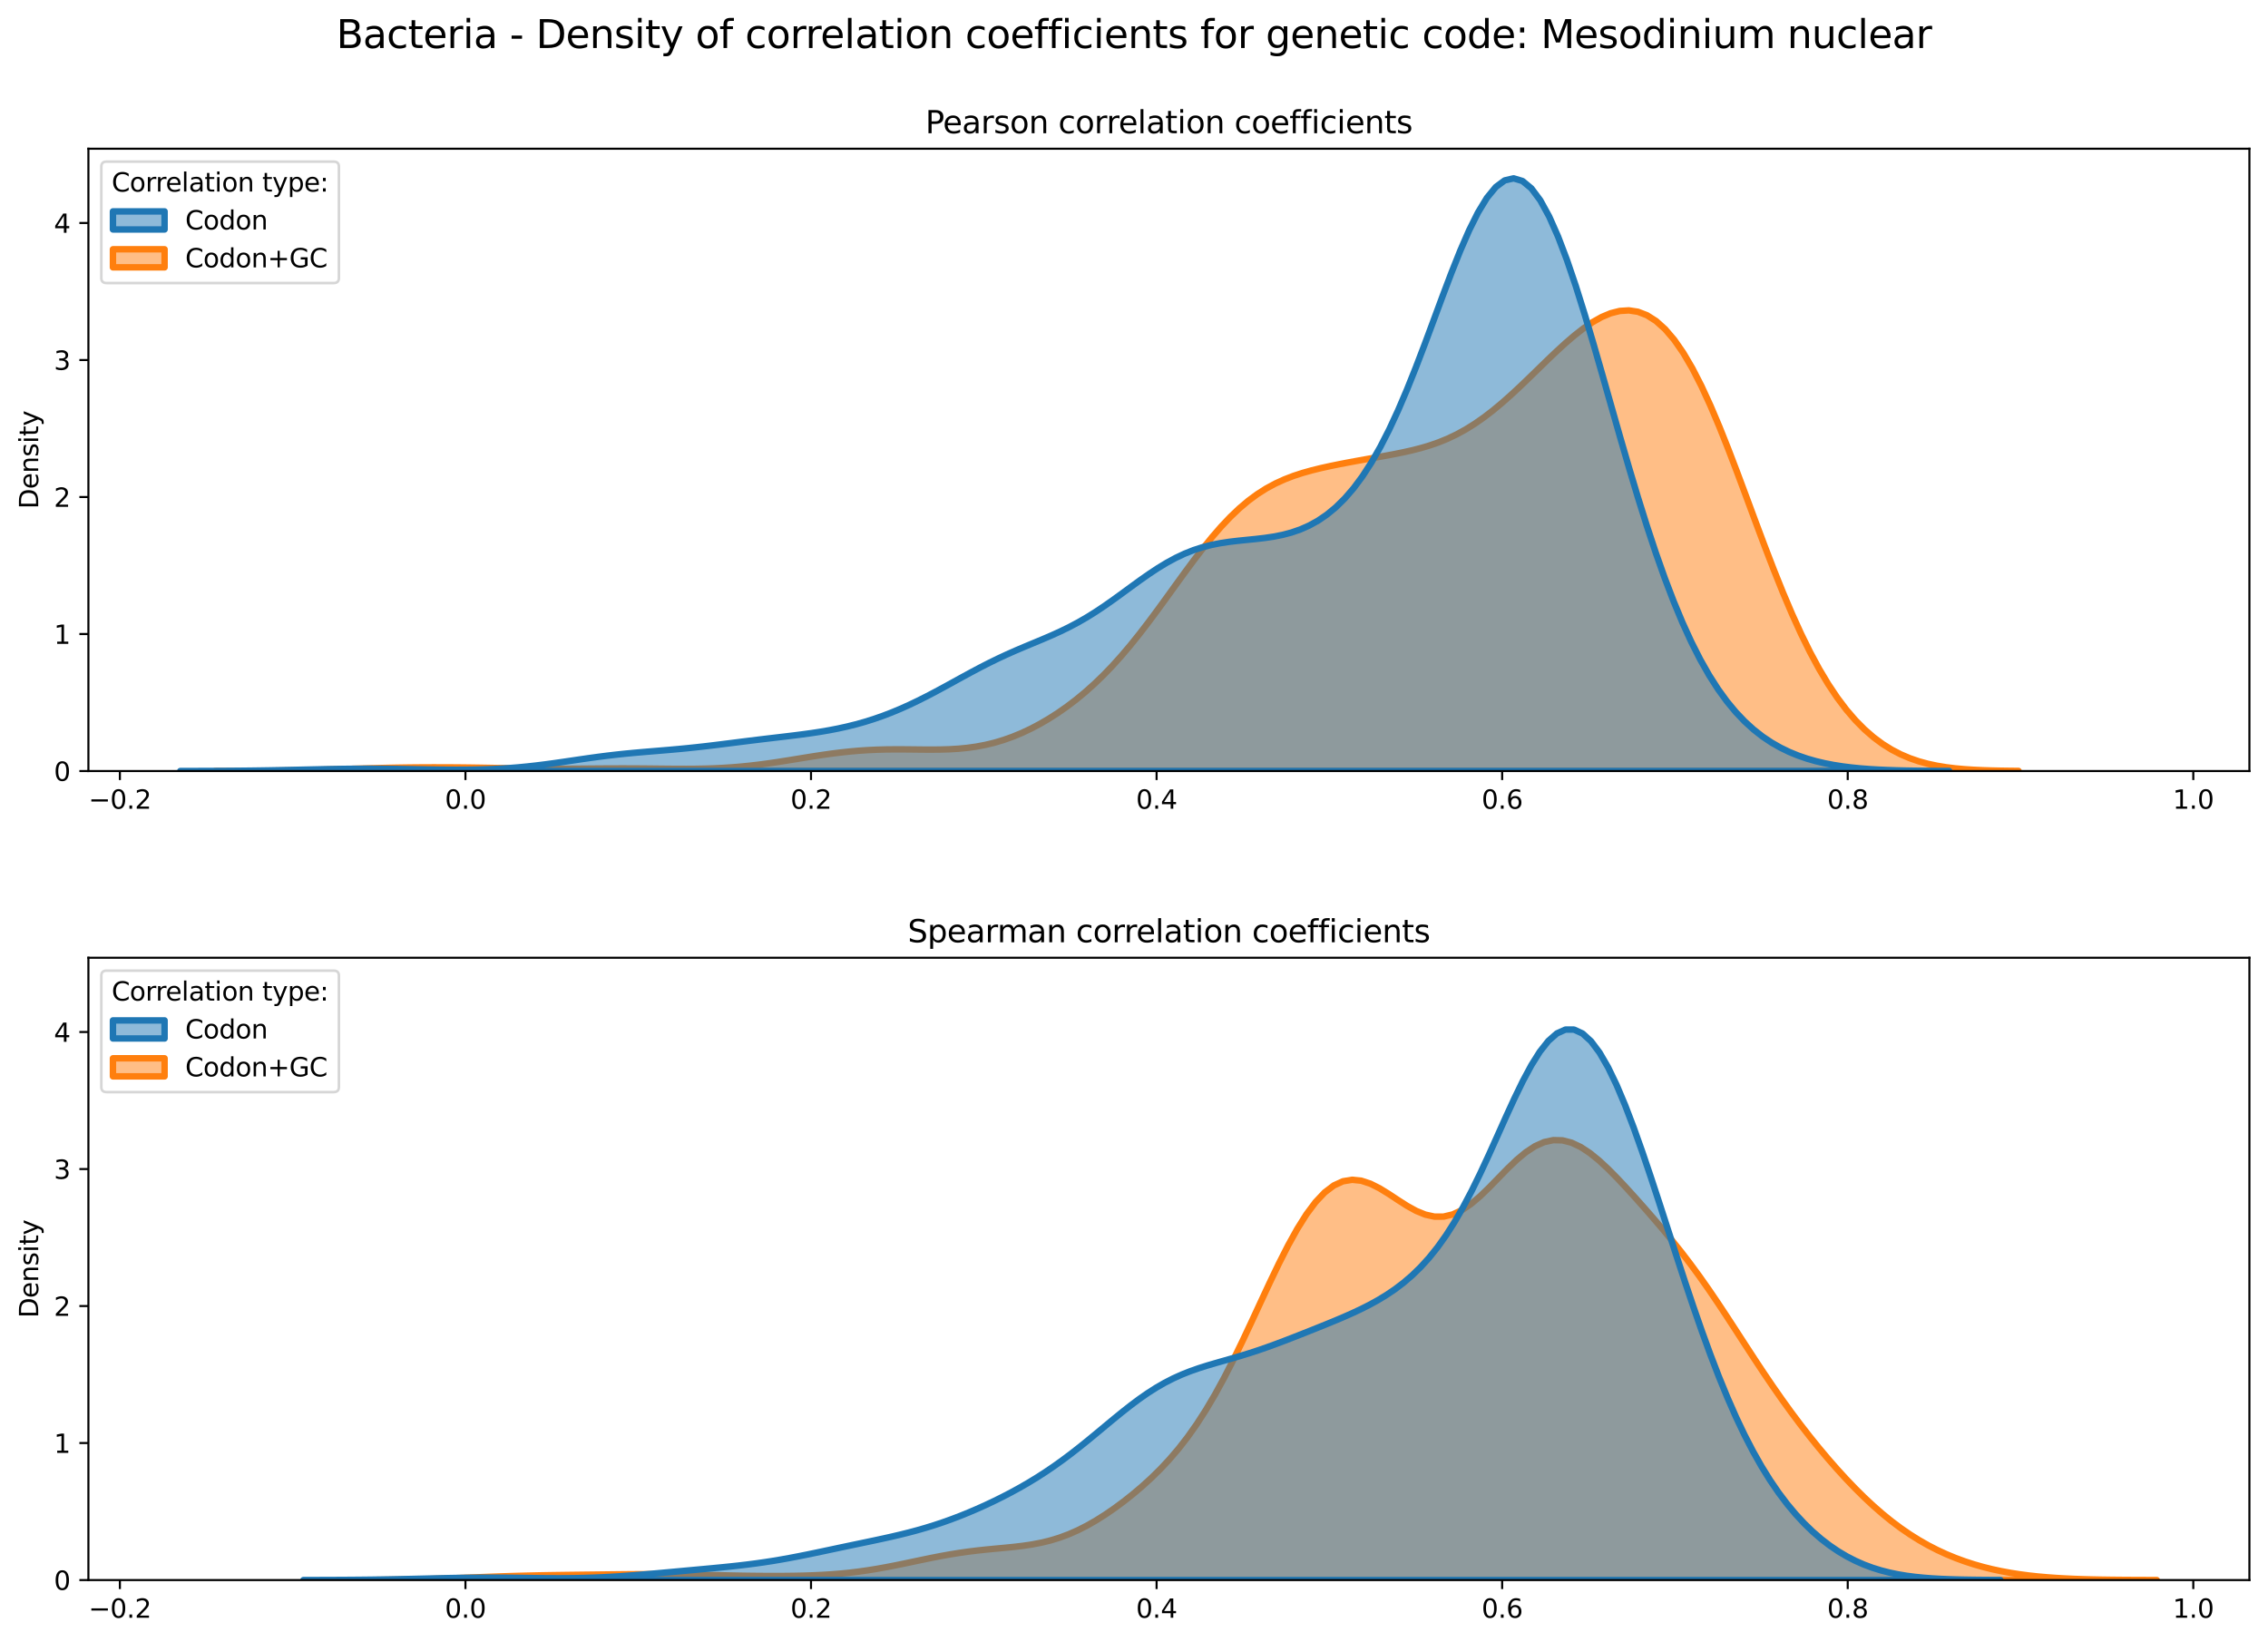 <?xml version="1.0" encoding="utf-8" standalone="no"?>
<!DOCTYPE svg PUBLIC "-//W3C//DTD SVG 1.1//EN"
  "http://www.w3.org/Graphics/SVG/1.1/DTD/svg11.dtd">
<svg xmlns:xlink="http://www.w3.org/1999/xlink" width="878.441pt" height="635.878pt" viewBox="0 0 878.441 635.878" xmlns="http://www.w3.org/2000/svg" version="1.1">
 <defs>
  <style type="text/css">*{stroke-linejoin: round; stroke-linecap: butt}</style>
 </defs>
 <g id="figure_1">
  <g id="patch_1">
   <path d="M 0 635.878 
L 878.441 635.878 
L 878.441 0 
L 0 0 
z
" style="fill: #ffffff"/>
  </g>
  <g id="axes_1">
   <g id="patch_2">
    <path d="M 34.241 298.643 
L 871.241 298.643 
L 871.241 57.6 
L 34.241 57.6 
z
" style="fill: #ffffff"/>
   </g>
   <g id="PolyCollection_1">
    <defs>
     <path id="mbdf7203e56" d="M 83.312 -337.245 
L 83.312 -337.235 
L 86.822 -337.235 
L 90.332 -337.235 
L 93.842 -337.235 
L 97.352 -337.235 
L 100.862 -337.235 
L 104.373 -337.235 
L 107.883 -337.235 
L 111.393 -337.235 
L 114.903 -337.235 
L 118.413 -337.235 
L 121.923 -337.235 
L 125.433 -337.235 
L 128.943 -337.235 
L 132.453 -337.235 
L 135.963 -337.235 
L 139.473 -337.235 
L 142.983 -337.235 
L 146.493 -337.235 
L 150.003 -337.235 
L 153.513 -337.235 
L 157.024 -337.235 
L 160.534 -337.235 
L 164.044 -337.235 
L 167.554 -337.235 
L 171.064 -337.235 
L 174.574 -337.235 
L 178.084 -337.235 
L 181.594 -337.235 
L 185.104 -337.235 
L 188.614 -337.235 
L 192.124 -337.235 
L 195.634 -337.235 
L 199.144 -337.235 
L 202.654 -337.235 
L 206.164 -337.235 
L 209.675 -337.235 
L 213.185 -337.235 
L 216.695 -337.235 
L 220.205 -337.235 
L 223.715 -337.235 
L 227.225 -337.235 
L 230.735 -337.235 
L 234.245 -337.235 
L 237.755 -337.235 
L 241.265 -337.235 
L 244.775 -337.235 
L 248.285 -337.235 
L 251.795 -337.235 
L 255.305 -337.235 
L 258.815 -337.235 
L 262.326 -337.235 
L 265.836 -337.235 
L 269.346 -337.235 
L 272.856 -337.235 
L 276.366 -337.235 
L 279.876 -337.235 
L 283.386 -337.235 
L 286.896 -337.235 
L 290.406 -337.235 
L 293.916 -337.235 
L 297.426 -337.235 
L 300.936 -337.235 
L 304.446 -337.235 
L 307.956 -337.235 
L 311.466 -337.235 
L 314.977 -337.235 
L 318.487 -337.235 
L 321.997 -337.235 
L 325.507 -337.235 
L 329.017 -337.235 
L 332.527 -337.235 
L 336.037 -337.235 
L 339.547 -337.235 
L 343.057 -337.235 
L 346.567 -337.235 
L 350.077 -337.235 
L 353.587 -337.235 
L 357.097 -337.235 
L 360.607 -337.235 
L 364.117 -337.235 
L 367.627 -337.235 
L 371.138 -337.235 
L 374.648 -337.235 
L 378.158 -337.235 
L 381.668 -337.235 
L 385.178 -337.235 
L 388.688 -337.235 
L 392.198 -337.235 
L 395.708 -337.235 
L 399.218 -337.235 
L 402.728 -337.235 
L 406.238 -337.235 
L 409.748 -337.235 
L 413.258 -337.235 
L 416.768 -337.235 
L 420.278 -337.235 
L 423.789 -337.235 
L 427.299 -337.235 
L 430.809 -337.235 
L 434.319 -337.235 
L 437.829 -337.235 
L 441.339 -337.235 
L 444.849 -337.235 
L 448.359 -337.235 
L 451.869 -337.235 
L 455.379 -337.235 
L 458.889 -337.235 
L 462.399 -337.235 
L 465.909 -337.235 
L 469.419 -337.235 
L 472.929 -337.235 
L 476.44 -337.235 
L 479.95 -337.235 
L 483.46 -337.235 
L 486.97 -337.235 
L 490.48 -337.235 
L 493.99 -337.235 
L 497.5 -337.235 
L 501.01 -337.235 
L 504.52 -337.235 
L 508.03 -337.235 
L 511.54 -337.235 
L 515.05 -337.235 
L 518.56 -337.235 
L 522.07 -337.235 
L 525.58 -337.235 
L 529.091 -337.235 
L 532.601 -337.235 
L 536.111 -337.235 
L 539.621 -337.235 
L 543.131 -337.235 
L 546.641 -337.235 
L 550.151 -337.235 
L 553.661 -337.235 
L 557.171 -337.235 
L 560.681 -337.235 
L 564.191 -337.235 
L 567.701 -337.235 
L 571.211 -337.235 
L 574.721 -337.235 
L 578.231 -337.235 
L 581.742 -337.235 
L 585.252 -337.235 
L 588.762 -337.235 
L 592.272 -337.235 
L 595.782 -337.235 
L 599.292 -337.235 
L 602.802 -337.235 
L 606.312 -337.235 
L 609.822 -337.235 
L 613.332 -337.235 
L 616.842 -337.235 
L 620.352 -337.235 
L 623.862 -337.235 
L 627.372 -337.235 
L 630.882 -337.235 
L 634.393 -337.235 
L 637.903 -337.235 
L 641.413 -337.235 
L 644.923 -337.235 
L 648.433 -337.235 
L 651.943 -337.235 
L 655.453 -337.235 
L 658.963 -337.235 
L 662.473 -337.235 
L 665.983 -337.235 
L 669.493 -337.235 
L 673.003 -337.235 
L 676.513 -337.235 
L 680.023 -337.235 
L 683.533 -337.235 
L 687.044 -337.235 
L 690.554 -337.235 
L 694.064 -337.235 
L 697.574 -337.235 
L 701.084 -337.235 
L 704.594 -337.235 
L 708.104 -337.235 
L 711.614 -337.235 
L 715.124 -337.235 
L 718.634 -337.235 
L 722.144 -337.235 
L 725.654 -337.235 
L 729.164 -337.235 
L 732.674 -337.235 
L 736.184 -337.235 
L 739.695 -337.235 
L 743.205 -337.235 
L 746.715 -337.235 
L 750.225 -337.235 
L 753.735 -337.235 
L 757.245 -337.235 
L 760.755 -337.235 
L 764.265 -337.235 
L 767.775 -337.235 
L 771.285 -337.235 
L 774.795 -337.235 
L 778.305 -337.235 
L 781.815 -337.235 
L 781.815 -337.287 
L 781.815 -337.287 
L 778.305 -337.32 
L 774.795 -337.371 
L 771.285 -337.448 
L 767.775 -337.561 
L 764.265 -337.725 
L 760.755 -337.956 
L 757.245 -338.276 
L 753.735 -338.71 
L 750.225 -339.286 
L 746.715 -340.036 
L 743.205 -340.997 
L 739.695 -342.204 
L 736.184 -343.698 
L 732.674 -345.52 
L 729.164 -347.711 
L 725.654 -350.312 
L 722.144 -353.366 
L 718.634 -356.915 
L 715.124 -360.996 
L 711.614 -365.646 
L 708.104 -370.897 
L 704.594 -376.769 
L 701.084 -383.273 
L 697.574 -390.401 
L 694.064 -398.126 
L 690.554 -406.398 
L 687.044 -415.142 
L 683.533 -424.256 
L 680.023 -433.618 
L 676.513 -443.083 
L 673.003 -452.495 
L 669.493 -461.691 
L 665.983 -470.509 
L 662.473 -478.796 
L 658.963 -486.417 
L 655.453 -493.259 
L 651.943 -499.236 
L 648.433 -504.29 
L 644.923 -508.394 
L 641.413 -511.547 
L 637.903 -513.776 
L 634.393 -515.125 
L 630.882 -515.655 
L 627.372 -515.438 
L 623.862 -514.554 
L 620.352 -513.083 
L 616.842 -511.107 
L 613.332 -508.708 
L 609.822 -505.963 
L 606.312 -502.947 
L 602.802 -499.731 
L 599.292 -496.383 
L 595.782 -492.97 
L 592.272 -489.552 
L 588.762 -486.186 
L 585.252 -482.925 
L 581.742 -479.815 
L 578.231 -476.896 
L 574.721 -474.199 
L 571.211 -471.749 
L 567.701 -469.56 
L 564.191 -467.633 
L 560.681 -465.963 
L 557.171 -464.532 
L 553.661 -463.316 
L 550.151 -462.281 
L 546.641 -461.393 
L 543.131 -460.615 
L 539.621 -459.914 
L 536.111 -459.26 
L 532.601 -458.63 
L 529.091 -458.005 
L 525.58 -457.373 
L 522.07 -456.724 
L 518.56 -456.046 
L 515.05 -455.327 
L 511.54 -454.548 
L 508.03 -453.683 
L 504.52 -452.698 
L 501.01 -451.553 
L 497.5 -450.203 
L 493.99 -448.603 
L 490.48 -446.707 
L 486.97 -444.477 
L 483.46 -441.885 
L 479.95 -438.913 
L 476.44 -435.562 
L 472.929 -431.846 
L 469.419 -427.796 
L 465.909 -423.457 
L 462.399 -418.886 
L 458.889 -414.148 
L 455.379 -409.312 
L 451.869 -404.45 
L 448.359 -399.628 
L 444.849 -394.909 
L 441.339 -390.344 
L 437.829 -385.975 
L 434.319 -381.834 
L 430.809 -377.939 
L 427.299 -374.299 
L 423.789 -370.915 
L 420.278 -367.779 
L 416.768 -364.882 
L 413.258 -362.212 
L 409.748 -359.757 
L 406.238 -357.509 
L 402.728 -355.462 
L 399.218 -353.613 
L 395.708 -351.964 
L 392.198 -350.514 
L 388.688 -349.267 
L 385.178 -348.219 
L 381.668 -347.368 
L 378.158 -346.703 
L 374.648 -346.211 
L 371.138 -345.872 
L 367.627 -345.664 
L 364.117 -345.56 
L 360.607 -345.532 
L 357.097 -345.551 
L 353.587 -345.59 
L 350.077 -345.625 
L 346.567 -345.632 
L 343.057 -345.595 
L 339.547 -345.499 
L 336.037 -345.336 
L 332.527 -345.099 
L 329.017 -344.79 
L 325.507 -344.41 
L 321.997 -343.968 
L 318.487 -343.473 
L 314.977 -342.937 
L 311.466 -342.376 
L 307.956 -341.804 
L 304.446 -341.237 
L 300.936 -340.691 
L 297.426 -340.179 
L 293.916 -339.712 
L 290.406 -339.3 
L 286.896 -338.949 
L 283.386 -338.661 
L 279.876 -338.436 
L 276.366 -338.271 
L 272.856 -338.162 
L 269.346 -338.1 
L 265.836 -338.077 
L 262.326 -338.084 
L 258.815 -338.11 
L 255.305 -338.146 
L 251.795 -338.184 
L 248.285 -338.215 
L 244.775 -338.237 
L 241.265 -338.245 
L 237.755 -338.239 
L 234.245 -338.222 
L 230.735 -338.196 
L 227.225 -338.167 
L 223.715 -338.139 
L 220.205 -338.118 
L 216.695 -338.109 
L 213.185 -338.114 
L 209.675 -338.135 
L 206.164 -338.17 
L 202.654 -338.219 
L 199.144 -338.278 
L 195.634 -338.343 
L 192.124 -338.41 
L 188.614 -338.474 
L 185.104 -338.532 
L 181.594 -338.582 
L 178.084 -338.621 
L 174.574 -338.648 
L 171.064 -338.662 
L 167.554 -338.664 
L 164.044 -338.652 
L 160.534 -338.626 
L 157.024 -338.585 
L 153.513 -338.531 
L 150.003 -338.462 
L 146.493 -338.381 
L 142.983 -338.289 
L 139.473 -338.187 
L 135.963 -338.081 
L 132.453 -337.972 
L 128.943 -337.864 
L 125.433 -337.761 
L 121.923 -337.666 
L 118.413 -337.58 
L 114.903 -337.505 
L 111.393 -337.442 
L 107.883 -337.39 
L 104.373 -337.348 
L 100.862 -337.316 
L 97.352 -337.291 
L 93.842 -337.273 
L 90.332 -337.26 
L 86.822 -337.251 
L 83.312 -337.245 
z
" style="stroke: #ff7f0e; stroke-width: 2.5"/>
    </defs>
    <g clip-path="url(#pd3f08da0e2)">
     <use xlink:href="#mbdf7203e56" x="0" y="635.878" style="fill: #ff7f0e; fill-opacity: 0.5; stroke: #ff7f0e; stroke-width: 2.5"/>
    </g>
   </g>
   <g id="PolyCollection_2">
    <defs>
     <path id="mb857fec96f" d="M 69.839 -337.245 
L 69.839 -337.235 
L 73.282 -337.235 
L 76.725 -337.235 
L 80.168 -337.235 
L 83.61 -337.235 
L 87.053 -337.235 
L 90.496 -337.235 
L 93.939 -337.235 
L 97.381 -337.235 
L 100.824 -337.235 
L 104.267 -337.235 
L 107.71 -337.235 
L 111.152 -337.235 
L 114.595 -337.235 
L 118.038 -337.235 
L 121.481 -337.235 
L 124.923 -337.235 
L 128.366 -337.235 
L 131.809 -337.235 
L 135.252 -337.235 
L 138.694 -337.235 
L 142.137 -337.235 
L 145.58 -337.235 
L 149.023 -337.235 
L 152.465 -337.235 
L 155.908 -337.235 
L 159.351 -337.235 
L 162.793 -337.235 
L 166.236 -337.235 
L 169.679 -337.235 
L 173.122 -337.235 
L 176.564 -337.235 
L 180.007 -337.235 
L 183.45 -337.235 
L 186.893 -337.235 
L 190.335 -337.235 
L 193.778 -337.235 
L 197.221 -337.235 
L 200.664 -337.235 
L 204.106 -337.235 
L 207.549 -337.235 
L 210.992 -337.235 
L 214.435 -337.235 
L 217.877 -337.235 
L 221.32 -337.235 
L 224.763 -337.235 
L 228.206 -337.235 
L 231.648 -337.235 
L 235.091 -337.235 
L 238.534 -337.235 
L 241.977 -337.235 
L 245.419 -337.235 
L 248.862 -337.235 
L 252.305 -337.235 
L 255.748 -337.235 
L 259.19 -337.235 
L 262.633 -337.235 
L 266.076 -337.235 
L 269.519 -337.235 
L 272.961 -337.235 
L 276.404 -337.235 
L 279.847 -337.235 
L 283.29 -337.235 
L 286.732 -337.235 
L 290.175 -337.235 
L 293.618 -337.235 
L 297.06 -337.235 
L 300.503 -337.235 
L 303.946 -337.235 
L 307.389 -337.235 
L 310.831 -337.235 
L 314.274 -337.235 
L 317.717 -337.235 
L 321.16 -337.235 
L 324.602 -337.235 
L 328.045 -337.235 
L 331.488 -337.235 
L 334.931 -337.235 
L 338.373 -337.235 
L 341.816 -337.235 
L 345.259 -337.235 
L 348.702 -337.235 
L 352.144 -337.235 
L 355.587 -337.235 
L 359.03 -337.235 
L 362.473 -337.235 
L 365.915 -337.235 
L 369.358 -337.235 
L 372.801 -337.235 
L 376.244 -337.235 
L 379.686 -337.235 
L 383.129 -337.235 
L 386.572 -337.235 
L 390.015 -337.235 
L 393.457 -337.235 
L 396.9 -337.235 
L 400.343 -337.235 
L 403.786 -337.235 
L 407.228 -337.235 
L 410.671 -337.235 
L 414.114 -337.235 
L 417.557 -337.235 
L 420.999 -337.235 
L 424.442 -337.235 
L 427.885 -337.235 
L 431.327 -337.235 
L 434.77 -337.235 
L 438.213 -337.235 
L 441.656 -337.235 
L 445.098 -337.235 
L 448.541 -337.235 
L 451.984 -337.235 
L 455.427 -337.235 
L 458.869 -337.235 
L 462.312 -337.235 
L 465.755 -337.235 
L 469.198 -337.235 
L 472.64 -337.235 
L 476.083 -337.235 
L 479.526 -337.235 
L 482.969 -337.235 
L 486.411 -337.235 
L 489.854 -337.235 
L 493.297 -337.235 
L 496.74 -337.235 
L 500.182 -337.235 
L 503.625 -337.235 
L 507.068 -337.235 
L 510.511 -337.235 
L 513.953 -337.235 
L 517.396 -337.235 
L 520.839 -337.235 
L 524.282 -337.235 
L 527.724 -337.235 
L 531.167 -337.235 
L 534.61 -337.235 
L 538.053 -337.235 
L 541.495 -337.235 
L 544.938 -337.235 
L 548.381 -337.235 
L 551.824 -337.235 
L 555.266 -337.235 
L 558.709 -337.235 
L 562.152 -337.235 
L 565.594 -337.235 
L 569.037 -337.235 
L 572.48 -337.235 
L 575.923 -337.235 
L 579.365 -337.235 
L 582.808 -337.235 
L 586.251 -337.235 
L 589.694 -337.235 
L 593.136 -337.235 
L 596.579 -337.235 
L 600.022 -337.235 
L 603.465 -337.235 
L 606.907 -337.235 
L 610.35 -337.235 
L 613.793 -337.235 
L 617.236 -337.235 
L 620.678 -337.235 
L 624.121 -337.235 
L 627.564 -337.235 
L 631.007 -337.235 
L 634.449 -337.235 
L 637.892 -337.235 
L 641.335 -337.235 
L 644.778 -337.235 
L 648.22 -337.235 
L 651.663 -337.235 
L 655.106 -337.235 
L 658.549 -337.235 
L 661.991 -337.235 
L 665.434 -337.235 
L 668.877 -337.235 
L 672.32 -337.235 
L 675.762 -337.235 
L 679.205 -337.235 
L 682.648 -337.235 
L 686.091 -337.235 
L 689.533 -337.235 
L 692.976 -337.235 
L 696.419 -337.235 
L 699.861 -337.235 
L 703.304 -337.235 
L 706.747 -337.235 
L 710.19 -337.235 
L 713.632 -337.235 
L 717.075 -337.235 
L 720.518 -337.235 
L 723.961 -337.235 
L 727.403 -337.235 
L 730.846 -337.235 
L 734.289 -337.235 
L 737.732 -337.235 
L 741.174 -337.235 
L 744.617 -337.235 
L 748.06 -337.235 
L 751.503 -337.235 
L 754.945 -337.235 
L 754.945 -337.259 
L 754.945 -337.259 
L 751.503 -337.273 
L 748.06 -337.293 
L 744.617 -337.324 
L 741.174 -337.367 
L 737.732 -337.429 
L 734.289 -337.514 
L 730.846 -337.631 
L 727.403 -337.787 
L 723.961 -337.993 
L 720.518 -338.261 
L 717.075 -338.605 
L 713.632 -339.039 
L 710.19 -339.58 
L 706.747 -340.248 
L 703.304 -341.064 
L 699.861 -342.051 
L 696.419 -343.237 
L 692.976 -344.649 
L 689.533 -346.323 
L 686.091 -348.295 
L 682.648 -350.606 
L 679.205 -353.303 
L 675.762 -356.434 
L 672.32 -360.05 
L 668.877 -364.205 
L 665.434 -368.951 
L 661.991 -374.335 
L 658.549 -380.401 
L 655.106 -387.184 
L 651.663 -394.706 
L 648.22 -402.975 
L 644.778 -411.985 
L 641.335 -421.706 
L 637.892 -432.091 
L 634.449 -443.066 
L 631.007 -454.534 
L 627.564 -466.372 
L 624.121 -478.43 
L 620.678 -490.534 
L 617.236 -502.484 
L 613.793 -514.065 
L 610.35 -525.043 
L 606.907 -535.182 
L 603.465 -544.247 
L 600.022 -552.015 
L 596.579 -558.29 
L 593.136 -562.913 
L 589.694 -565.769 
L 586.251 -566.8 
L 582.808 -566.007 
L 579.365 -563.453 
L 575.923 -559.26 
L 572.48 -553.603 
L 569.037 -546.701 
L 565.594 -538.802 
L 562.152 -530.174 
L 558.709 -521.087 
L 555.266 -511.8 
L 551.824 -502.549 
L 548.381 -493.543 
L 544.938 -484.949 
L 541.495 -476.898 
L 538.053 -469.48 
L 534.61 -462.75 
L 531.167 -456.729 
L 527.724 -451.414 
L 524.282 -446.782 
L 520.839 -442.795 
L 517.396 -439.407 
L 513.953 -436.568 
L 510.511 -434.222 
L 507.068 -432.318 
L 503.625 -430.8 
L 500.182 -429.615 
L 496.74 -428.709 
L 493.297 -428.028 
L 489.854 -427.516 
L 486.411 -427.116 
L 482.969 -426.771 
L 479.526 -426.422 
L 476.083 -426.014 
L 472.64 -425.493 
L 469.198 -424.81 
L 465.755 -423.927 
L 462.312 -422.812 
L 458.869 -421.447 
L 455.427 -419.828 
L 451.984 -417.963 
L 448.541 -415.877 
L 445.098 -413.604 
L 441.656 -411.192 
L 438.213 -408.694 
L 434.77 -406.168 
L 431.327 -403.67 
L 427.885 -401.25 
L 424.442 -398.95 
L 420.999 -396.8 
L 417.557 -394.812 
L 414.114 -392.987 
L 410.671 -391.308 
L 407.228 -389.748 
L 403.786 -388.27 
L 400.343 -386.835 
L 396.9 -385.403 
L 393.457 -383.938 
L 390.015 -382.415 
L 386.572 -380.815 
L 383.129 -379.132 
L 379.686 -377.371 
L 376.244 -375.545 
L 372.801 -373.674 
L 369.358 -371.781 
L 365.915 -369.892 
L 362.473 -368.033 
L 359.03 -366.227 
L 355.587 -364.493 
L 352.144 -362.849 
L 348.702 -361.306 
L 345.259 -359.874 
L 341.816 -358.558 
L 338.373 -357.361 
L 334.931 -356.28 
L 331.488 -355.314 
L 328.045 -354.457 
L 324.602 -353.7 
L 321.16 -353.033 
L 317.717 -352.444 
L 314.274 -351.921 
L 310.831 -351.448 
L 307.389 -351.01 
L 303.946 -350.595 
L 300.503 -350.189 
L 297.06 -349.783 
L 293.618 -349.371 
L 290.175 -348.949 
L 286.732 -348.518 
L 283.29 -348.081 
L 279.847 -347.646 
L 276.404 -347.221 
L 272.961 -346.812 
L 269.519 -346.427 
L 266.076 -346.069 
L 262.633 -345.738 
L 259.19 -345.431 
L 255.748 -345.142 
L 252.305 -344.859 
L 248.862 -344.571 
L 245.419 -344.267 
L 241.977 -343.936 
L 238.534 -343.571 
L 235.091 -343.168 
L 231.648 -342.727 
L 228.206 -342.255 
L 224.763 -341.76 
L 221.32 -341.252 
L 217.877 -340.746 
L 214.435 -340.255 
L 210.992 -339.79 
L 207.549 -339.363 
L 204.106 -338.982 
L 200.664 -338.651 
L 197.221 -338.374 
L 193.778 -338.151 
L 190.335 -337.979 
L 186.893 -337.856 
L 183.45 -337.776 
L 180.007 -337.734 
L 176.564 -337.724 
L 173.122 -337.74 
L 169.679 -337.777 
L 166.236 -337.827 
L 162.793 -337.886 
L 159.351 -337.948 
L 155.908 -338.006 
L 152.465 -338.058 
L 149.023 -338.097 
L 145.58 -338.122 
L 142.137 -338.129 
L 138.694 -338.12 
L 135.252 -338.092 
L 131.809 -338.05 
L 128.366 -337.993 
L 124.923 -337.927 
L 121.481 -337.853 
L 118.038 -337.776 
L 114.595 -337.699 
L 111.152 -337.625 
L 107.71 -337.556 
L 104.267 -337.494 
L 100.824 -337.44 
L 97.381 -337.394 
L 93.939 -337.355 
L 90.496 -337.325 
L 87.053 -337.3 
L 83.61 -337.281 
L 80.168 -337.267 
L 76.725 -337.257 
L 73.282 -337.25 
L 69.839 -337.245 
z
" style="stroke: #1f77b4; stroke-width: 2.5"/>
    </defs>
    <g clip-path="url(#pd3f08da0e2)">
     <use xlink:href="#mb857fec96f" x="0" y="635.878" style="fill: #1f77b4; fill-opacity: 0.5; stroke: #1f77b4; stroke-width: 2.5"/>
    </g>
   </g>
   <g id="matplotlib.axis_1">
    <g id="xtick_1">
     <g id="line2d_1">
      <defs>
       <path id="mc5b2a6b921" d="M 0 0 
L 0 3.5 
" style="stroke: #000000; stroke-width: 0.8"/>
      </defs>
      <g>
       <use xlink:href="#mc5b2a6b921" x="46.434" y="298.643" style="stroke: #000000; stroke-width: 0.8"/>
      </g>
     </g>
     <g id="text_1">
      <!-- −0.2 -->
      <g transform="translate(34.292 313.242) scale(0.1 -0.1)">
       <defs>
        <path id="DejaVuSans-2212" d="M 678 2272 
L 4684 2272 
L 4684 1741 
L 678 1741 
L 678 2272 
z
" transform="scale(0.016)"/>
        <path id="DejaVuSans-30" d="M 2034 4250 
Q 1547 4250 1301 3770 
Q 1056 3291 1056 2328 
Q 1056 1369 1301 889 
Q 1547 409 2034 409 
Q 2525 409 2770 889 
Q 3016 1369 3016 2328 
Q 3016 3291 2770 3770 
Q 2525 4250 2034 4250 
z
M 2034 4750 
Q 2819 4750 3233 4129 
Q 3647 3509 3647 2328 
Q 3647 1150 3233 529 
Q 2819 -91 2034 -91 
Q 1250 -91 836 529 
Q 422 1150 422 2328 
Q 422 3509 836 4129 
Q 1250 4750 2034 4750 
z
" transform="scale(0.016)"/>
        <path id="DejaVuSans-2e" d="M 684 794 
L 1344 794 
L 1344 0 
L 684 0 
L 684 794 
z
" transform="scale(0.016)"/>
        <path id="DejaVuSans-32" d="M 1228 531 
L 3431 531 
L 3431 0 
L 469 0 
L 469 531 
Q 828 903 1448 1529 
Q 2069 2156 2228 2338 
Q 2531 2678 2651 2914 
Q 2772 3150 2772 3378 
Q 2772 3750 2511 3984 
Q 2250 4219 1831 4219 
Q 1534 4219 1204 4116 
Q 875 4013 500 3803 
L 500 4441 
Q 881 4594 1212 4672 
Q 1544 4750 1819 4750 
Q 2544 4750 2975 4387 
Q 3406 4025 3406 3419 
Q 3406 3131 3298 2873 
Q 3191 2616 2906 2266 
Q 2828 2175 2409 1742 
Q 1991 1309 1228 531 
z
" transform="scale(0.016)"/>
       </defs>
       <use xlink:href="#DejaVuSans-2212"/>
       <use xlink:href="#DejaVuSans-30" x="83.789"/>
       <use xlink:href="#DejaVuSans-2e" x="147.412"/>
       <use xlink:href="#DejaVuSans-32" x="179.199"/>
      </g>
     </g>
    </g>
    <g id="xtick_2">
     <g id="line2d_2">
      <g>
       <use xlink:href="#mc5b2a6b921" x="180.279" y="298.643" style="stroke: #000000; stroke-width: 0.8"/>
      </g>
     </g>
     <g id="text_2">
      <!-- 0.0 -->
      <g transform="translate(172.327 313.242) scale(0.1 -0.1)">
       <use xlink:href="#DejaVuSans-30"/>
       <use xlink:href="#DejaVuSans-2e" x="63.623"/>
       <use xlink:href="#DejaVuSans-30" x="95.41"/>
      </g>
     </g>
    </g>
    <g id="xtick_3">
     <g id="line2d_3">
      <g>
       <use xlink:href="#mc5b2a6b921" x="314.124" y="298.643" style="stroke: #000000; stroke-width: 0.8"/>
      </g>
     </g>
     <g id="text_3">
      <!-- 0.2 -->
      <g transform="translate(306.173 313.242) scale(0.1 -0.1)">
       <use xlink:href="#DejaVuSans-30"/>
       <use xlink:href="#DejaVuSans-2e" x="63.623"/>
       <use xlink:href="#DejaVuSans-32" x="95.41"/>
      </g>
     </g>
    </g>
    <g id="xtick_4">
     <g id="line2d_4">
      <g>
       <use xlink:href="#mc5b2a6b921" x="447.97" y="298.643" style="stroke: #000000; stroke-width: 0.8"/>
      </g>
     </g>
     <g id="text_4">
      <!-- 0.4 -->
      <g transform="translate(440.018 313.242) scale(0.1 -0.1)">
       <defs>
        <path id="DejaVuSans-34" d="M 2419 4116 
L 825 1625 
L 2419 1625 
L 2419 4116 
z
M 2253 4666 
L 3047 4666 
L 3047 1625 
L 3713 1625 
L 3713 1100 
L 3047 1100 
L 3047 0 
L 2419 0 
L 2419 1100 
L 313 1100 
L 313 1709 
L 2253 4666 
z
" transform="scale(0.016)"/>
       </defs>
       <use xlink:href="#DejaVuSans-30"/>
       <use xlink:href="#DejaVuSans-2e" x="63.623"/>
       <use xlink:href="#DejaVuSans-34" x="95.41"/>
      </g>
     </g>
    </g>
    <g id="xtick_5">
     <g id="line2d_5">
      <g>
       <use xlink:href="#mc5b2a6b921" x="581.815" y="298.643" style="stroke: #000000; stroke-width: 0.8"/>
      </g>
     </g>
     <g id="text_5">
      <!-- 0.6 -->
      <g transform="translate(573.863 313.242) scale(0.1 -0.1)">
       <defs>
        <path id="DejaVuSans-36" d="M 2113 2584 
Q 1688 2584 1439 2293 
Q 1191 2003 1191 1497 
Q 1191 994 1439 701 
Q 1688 409 2113 409 
Q 2538 409 2786 701 
Q 3034 994 3034 1497 
Q 3034 2003 2786 2293 
Q 2538 2584 2113 2584 
z
M 3366 4563 
L 3366 3988 
Q 3128 4100 2886 4159 
Q 2644 4219 2406 4219 
Q 1781 4219 1451 3797 
Q 1122 3375 1075 2522 
Q 1259 2794 1537 2939 
Q 1816 3084 2150 3084 
Q 2853 3084 3261 2657 
Q 3669 2231 3669 1497 
Q 3669 778 3244 343 
Q 2819 -91 2113 -91 
Q 1303 -91 875 529 
Q 447 1150 447 2328 
Q 447 3434 972 4092 
Q 1497 4750 2381 4750 
Q 2619 4750 2861 4703 
Q 3103 4656 3366 4563 
z
" transform="scale(0.016)"/>
       </defs>
       <use xlink:href="#DejaVuSans-30"/>
       <use xlink:href="#DejaVuSans-2e" x="63.623"/>
       <use xlink:href="#DejaVuSans-36" x="95.41"/>
      </g>
     </g>
    </g>
    <g id="xtick_6">
     <g id="line2d_6">
      <g>
       <use xlink:href="#mc5b2a6b921" x="715.66" y="298.643" style="stroke: #000000; stroke-width: 0.8"/>
      </g>
     </g>
     <g id="text_6">
      <!-- 0.8 -->
      <g transform="translate(707.709 313.242) scale(0.1 -0.1)">
       <defs>
        <path id="DejaVuSans-38" d="M 2034 2216 
Q 1584 2216 1326 1975 
Q 1069 1734 1069 1313 
Q 1069 891 1326 650 
Q 1584 409 2034 409 
Q 2484 409 2743 651 
Q 3003 894 3003 1313 
Q 3003 1734 2745 1975 
Q 2488 2216 2034 2216 
z
M 1403 2484 
Q 997 2584 770 2862 
Q 544 3141 544 3541 
Q 544 4100 942 4425 
Q 1341 4750 2034 4750 
Q 2731 4750 3128 4425 
Q 3525 4100 3525 3541 
Q 3525 3141 3298 2862 
Q 3072 2584 2669 2484 
Q 3125 2378 3379 2068 
Q 3634 1759 3634 1313 
Q 3634 634 3220 271 
Q 2806 -91 2034 -91 
Q 1263 -91 848 271 
Q 434 634 434 1313 
Q 434 1759 690 2068 
Q 947 2378 1403 2484 
z
M 1172 3481 
Q 1172 3119 1398 2916 
Q 1625 2713 2034 2713 
Q 2441 2713 2670 2916 
Q 2900 3119 2900 3481 
Q 2900 3844 2670 4047 
Q 2441 4250 2034 4250 
Q 1625 4250 1398 4047 
Q 1172 3844 1172 3481 
z
" transform="scale(0.016)"/>
       </defs>
       <use xlink:href="#DejaVuSans-30"/>
       <use xlink:href="#DejaVuSans-2e" x="63.623"/>
       <use xlink:href="#DejaVuSans-38" x="95.41"/>
      </g>
     </g>
    </g>
    <g id="xtick_7">
     <g id="line2d_7">
      <g>
       <use xlink:href="#mc5b2a6b921" x="849.506" y="298.643" style="stroke: #000000; stroke-width: 0.8"/>
      </g>
     </g>
     <g id="text_7">
      <!-- 1.0 -->
      <g transform="translate(841.554 313.242) scale(0.1 -0.1)">
       <defs>
        <path id="DejaVuSans-31" d="M 794 531 
L 1825 531 
L 1825 4091 
L 703 3866 
L 703 4441 
L 1819 4666 
L 2450 4666 
L 2450 531 
L 3481 531 
L 3481 0 
L 794 0 
L 794 531 
z
" transform="scale(0.016)"/>
       </defs>
       <use xlink:href="#DejaVuSans-31"/>
       <use xlink:href="#DejaVuSans-2e" x="63.623"/>
       <use xlink:href="#DejaVuSans-30" x="95.41"/>
      </g>
     </g>
    </g>
   </g>
   <g id="matplotlib.axis_2">
    <g id="ytick_1">
     <g id="line2d_8">
      <defs>
       <path id="mdbeed04ce5" d="M 0 0 
L -3.5 0 
" style="stroke: #000000; stroke-width: 0.8"/>
      </defs>
      <g>
       <use xlink:href="#mdbeed04ce5" x="34.241" y="298.643" style="stroke: #000000; stroke-width: 0.8"/>
      </g>
     </g>
     <g id="text_8">
      <!-- 0 -->
      <g transform="translate(20.878 302.443) scale(0.1 -0.1)">
       <use xlink:href="#DejaVuSans-30"/>
      </g>
     </g>
    </g>
    <g id="ytick_2">
     <g id="line2d_9">
      <g>
       <use xlink:href="#mdbeed04ce5" x="34.241" y="245.576" style="stroke: #000000; stroke-width: 0.8"/>
      </g>
     </g>
     <g id="text_9">
      <!-- 1 -->
      <g transform="translate(20.878 249.375) scale(0.1 -0.1)">
       <use xlink:href="#DejaVuSans-31"/>
      </g>
     </g>
    </g>
    <g id="ytick_3">
     <g id="line2d_10">
      <g>
       <use xlink:href="#mdbeed04ce5" x="34.241" y="192.509" style="stroke: #000000; stroke-width: 0.8"/>
      </g>
     </g>
     <g id="text_10">
      <!-- 2 -->
      <g transform="translate(20.878 196.308) scale(0.1 -0.1)">
       <use xlink:href="#DejaVuSans-32"/>
      </g>
     </g>
    </g>
    <g id="ytick_4">
     <g id="line2d_11">
      <g>
       <use xlink:href="#mdbeed04ce5" x="34.241" y="139.442" style="stroke: #000000; stroke-width: 0.8"/>
      </g>
     </g>
     <g id="text_11">
      <!-- 3 -->
      <g transform="translate(20.878 143.241) scale(0.1 -0.1)">
       <defs>
        <path id="DejaVuSans-33" d="M 2597 2516 
Q 3050 2419 3304 2112 
Q 3559 1806 3559 1356 
Q 3559 666 3084 287 
Q 2609 -91 1734 -91 
Q 1441 -91 1130 -33 
Q 819 25 488 141 
L 488 750 
Q 750 597 1062 519 
Q 1375 441 1716 441 
Q 2309 441 2620 675 
Q 2931 909 2931 1356 
Q 2931 1769 2642 2001 
Q 2353 2234 1838 2234 
L 1294 2234 
L 1294 2753 
L 1863 2753 
Q 2328 2753 2575 2939 
Q 2822 3125 2822 3475 
Q 2822 3834 2567 4026 
Q 2313 4219 1838 4219 
Q 1578 4219 1281 4162 
Q 984 4106 628 3988 
L 628 4550 
Q 988 4650 1302 4700 
Q 1616 4750 1894 4750 
Q 2613 4750 3031 4423 
Q 3450 4097 3450 3541 
Q 3450 3153 3228 2886 
Q 3006 2619 2597 2516 
z
" transform="scale(0.016)"/>
       </defs>
       <use xlink:href="#DejaVuSans-33"/>
      </g>
     </g>
    </g>
    <g id="ytick_5">
     <g id="line2d_12">
      <g>
       <use xlink:href="#mdbeed04ce5" x="34.241" y="86.374" style="stroke: #000000; stroke-width: 0.8"/>
      </g>
     </g>
     <g id="text_12">
      <!-- 4 -->
      <g transform="translate(20.878 90.173) scale(0.1 -0.1)">
       <use xlink:href="#DejaVuSans-34"/>
      </g>
     </g>
    </g>
    <g id="text_13">
     <!-- Density -->
     <g transform="translate(14.798 197.13) rotate(-90) scale(0.1 -0.1)">
      <defs>
       <path id="DejaVuSans-44" d="M 1259 4147 
L 1259 519 
L 2022 519 
Q 2988 519 3436 956 
Q 3884 1394 3884 2338 
Q 3884 3275 3436 3711 
Q 2988 4147 2022 4147 
L 1259 4147 
z
M 628 4666 
L 1925 4666 
Q 3281 4666 3915 4102 
Q 4550 3538 4550 2338 
Q 4550 1131 3912 565 
Q 3275 0 1925 0 
L 628 0 
L 628 4666 
z
" transform="scale(0.016)"/>
       <path id="DejaVuSans-65" d="M 3597 1894 
L 3597 1613 
L 953 1613 
Q 991 1019 1311 708 
Q 1631 397 2203 397 
Q 2534 397 2845 478 
Q 3156 559 3463 722 
L 3463 178 
Q 3153 47 2828 -22 
Q 2503 -91 2169 -91 
Q 1331 -91 842 396 
Q 353 884 353 1716 
Q 353 2575 817 3079 
Q 1281 3584 2069 3584 
Q 2775 3584 3186 3129 
Q 3597 2675 3597 1894 
z
M 3022 2063 
Q 3016 2534 2758 2815 
Q 2500 3097 2075 3097 
Q 1594 3097 1305 2825 
Q 1016 2553 972 2059 
L 3022 2063 
z
" transform="scale(0.016)"/>
       <path id="DejaVuSans-6e" d="M 3513 2113 
L 3513 0 
L 2938 0 
L 2938 2094 
Q 2938 2591 2744 2837 
Q 2550 3084 2163 3084 
Q 1697 3084 1428 2787 
Q 1159 2491 1159 1978 
L 1159 0 
L 581 0 
L 581 3500 
L 1159 3500 
L 1159 2956 
Q 1366 3272 1645 3428 
Q 1925 3584 2291 3584 
Q 2894 3584 3203 3211 
Q 3513 2838 3513 2113 
z
" transform="scale(0.016)"/>
       <path id="DejaVuSans-73" d="M 2834 3397 
L 2834 2853 
Q 2591 2978 2328 3040 
Q 2066 3103 1784 3103 
Q 1356 3103 1142 2972 
Q 928 2841 928 2578 
Q 928 2378 1081 2264 
Q 1234 2150 1697 2047 
L 1894 2003 
Q 2506 1872 2764 1633 
Q 3022 1394 3022 966 
Q 3022 478 2636 193 
Q 2250 -91 1575 -91 
Q 1294 -91 989 -36 
Q 684 19 347 128 
L 347 722 
Q 666 556 975 473 
Q 1284 391 1588 391 
Q 1994 391 2212 530 
Q 2431 669 2431 922 
Q 2431 1156 2273 1281 
Q 2116 1406 1581 1522 
L 1381 1569 
Q 847 1681 609 1914 
Q 372 2147 372 2553 
Q 372 3047 722 3315 
Q 1072 3584 1716 3584 
Q 2034 3584 2315 3537 
Q 2597 3491 2834 3397 
z
" transform="scale(0.016)"/>
       <path id="DejaVuSans-69" d="M 603 3500 
L 1178 3500 
L 1178 0 
L 603 0 
L 603 3500 
z
M 603 4863 
L 1178 4863 
L 1178 4134 
L 603 4134 
L 603 4863 
z
" transform="scale(0.016)"/>
       <path id="DejaVuSans-74" d="M 1172 4494 
L 1172 3500 
L 2356 3500 
L 2356 3053 
L 1172 3053 
L 1172 1153 
Q 1172 725 1289 603 
Q 1406 481 1766 481 
L 2356 481 
L 2356 0 
L 1766 0 
Q 1100 0 847 248 
Q 594 497 594 1153 
L 594 3053 
L 172 3053 
L 172 3500 
L 594 3500 
L 594 4494 
L 1172 4494 
z
" transform="scale(0.016)"/>
       <path id="DejaVuSans-79" d="M 2059 -325 
Q 1816 -950 1584 -1140 
Q 1353 -1331 966 -1331 
L 506 -1331 
L 506 -850 
L 844 -850 
Q 1081 -850 1212 -737 
Q 1344 -625 1503 -206 
L 1606 56 
L 191 3500 
L 800 3500 
L 1894 763 
L 2988 3500 
L 3597 3500 
L 2059 -325 
z
" transform="scale(0.016)"/>
      </defs>
      <use xlink:href="#DejaVuSans-44"/>
      <use xlink:href="#DejaVuSans-65" x="77.002"/>
      <use xlink:href="#DejaVuSans-6e" x="138.525"/>
      <use xlink:href="#DejaVuSans-73" x="201.904"/>
      <use xlink:href="#DejaVuSans-69" x="254.004"/>
      <use xlink:href="#DejaVuSans-74" x="281.787"/>
      <use xlink:href="#DejaVuSans-79" x="320.996"/>
     </g>
    </g>
   </g>
   <g id="patch_3">
    <path d="M 34.241 298.643 
L 34.241 57.6 
" style="fill: none; stroke: #000000; stroke-width: 0.8; stroke-linejoin: miter; stroke-linecap: square"/>
   </g>
   <g id="patch_4">
    <path d="M 871.241 298.643 
L 871.241 57.6 
" style="fill: none; stroke: #000000; stroke-width: 0.8; stroke-linejoin: miter; stroke-linecap: square"/>
   </g>
   <g id="patch_5">
    <path d="M 34.241 298.643 
L 871.241 298.643 
" style="fill: none; stroke: #000000; stroke-width: 0.8; stroke-linejoin: miter; stroke-linecap: square"/>
   </g>
   <g id="patch_6">
    <path d="M 34.241 57.6 
L 871.241 57.6 
" style="fill: none; stroke: #000000; stroke-width: 0.8; stroke-linejoin: miter; stroke-linecap: square"/>
   </g>
   <g id="text_14">
    <!-- Pearson correlation coefficients -->
    <g transform="translate(358.408 51.6) scale(0.12 -0.12)">
     <defs>
      <path id="DejaVuSans-50" d="M 1259 4147 
L 1259 2394 
L 2053 2394 
Q 2494 2394 2734 2622 
Q 2975 2850 2975 3272 
Q 2975 3691 2734 3919 
Q 2494 4147 2053 4147 
L 1259 4147 
z
M 628 4666 
L 2053 4666 
Q 2838 4666 3239 4311 
Q 3641 3956 3641 3272 
Q 3641 2581 3239 2228 
Q 2838 1875 2053 1875 
L 1259 1875 
L 1259 0 
L 628 0 
L 628 4666 
z
" transform="scale(0.016)"/>
      <path id="DejaVuSans-61" d="M 2194 1759 
Q 1497 1759 1228 1600 
Q 959 1441 959 1056 
Q 959 750 1161 570 
Q 1363 391 1709 391 
Q 2188 391 2477 730 
Q 2766 1069 2766 1631 
L 2766 1759 
L 2194 1759 
z
M 3341 1997 
L 3341 0 
L 2766 0 
L 2766 531 
Q 2569 213 2275 61 
Q 1981 -91 1556 -91 
Q 1019 -91 701 211 
Q 384 513 384 1019 
Q 384 1609 779 1909 
Q 1175 2209 1959 2209 
L 2766 2209 
L 2766 2266 
Q 2766 2663 2505 2880 
Q 2244 3097 1772 3097 
Q 1472 3097 1187 3025 
Q 903 2953 641 2809 
L 641 3341 
Q 956 3463 1253 3523 
Q 1550 3584 1831 3584 
Q 2591 3584 2966 3190 
Q 3341 2797 3341 1997 
z
" transform="scale(0.016)"/>
      <path id="DejaVuSans-72" d="M 2631 2963 
Q 2534 3019 2420 3045 
Q 2306 3072 2169 3072 
Q 1681 3072 1420 2755 
Q 1159 2438 1159 1844 
L 1159 0 
L 581 0 
L 581 3500 
L 1159 3500 
L 1159 2956 
Q 1341 3275 1631 3429 
Q 1922 3584 2338 3584 
Q 2397 3584 2469 3576 
Q 2541 3569 2628 3553 
L 2631 2963 
z
" transform="scale(0.016)"/>
      <path id="DejaVuSans-6f" d="M 1959 3097 
Q 1497 3097 1228 2736 
Q 959 2375 959 1747 
Q 959 1119 1226 758 
Q 1494 397 1959 397 
Q 2419 397 2687 759 
Q 2956 1122 2956 1747 
Q 2956 2369 2687 2733 
Q 2419 3097 1959 3097 
z
M 1959 3584 
Q 2709 3584 3137 3096 
Q 3566 2609 3566 1747 
Q 3566 888 3137 398 
Q 2709 -91 1959 -91 
Q 1206 -91 779 398 
Q 353 888 353 1747 
Q 353 2609 779 3096 
Q 1206 3584 1959 3584 
z
" transform="scale(0.016)"/>
      <path id="DejaVuSans-20" transform="scale(0.016)"/>
      <path id="DejaVuSans-63" d="M 3122 3366 
L 3122 2828 
Q 2878 2963 2633 3030 
Q 2388 3097 2138 3097 
Q 1578 3097 1268 2742 
Q 959 2388 959 1747 
Q 959 1106 1268 751 
Q 1578 397 2138 397 
Q 2388 397 2633 464 
Q 2878 531 3122 666 
L 3122 134 
Q 2881 22 2623 -34 
Q 2366 -91 2075 -91 
Q 1284 -91 818 406 
Q 353 903 353 1747 
Q 353 2603 823 3093 
Q 1294 3584 2113 3584 
Q 2378 3584 2631 3529 
Q 2884 3475 3122 3366 
z
" transform="scale(0.016)"/>
      <path id="DejaVuSans-6c" d="M 603 4863 
L 1178 4863 
L 1178 0 
L 603 0 
L 603 4863 
z
" transform="scale(0.016)"/>
      <path id="DejaVuSans-66" d="M 2375 4863 
L 2375 4384 
L 1825 4384 
Q 1516 4384 1395 4259 
Q 1275 4134 1275 3809 
L 1275 3500 
L 2222 3500 
L 2222 3053 
L 1275 3053 
L 1275 0 
L 697 0 
L 697 3053 
L 147 3053 
L 147 3500 
L 697 3500 
L 697 3744 
Q 697 4328 969 4595 
Q 1241 4863 1831 4863 
L 2375 4863 
z
" transform="scale(0.016)"/>
     </defs>
     <use xlink:href="#DejaVuSans-50"/>
     <use xlink:href="#DejaVuSans-65" x="56.678"/>
     <use xlink:href="#DejaVuSans-61" x="118.201"/>
     <use xlink:href="#DejaVuSans-72" x="179.48"/>
     <use xlink:href="#DejaVuSans-73" x="220.594"/>
     <use xlink:href="#DejaVuSans-6f" x="272.693"/>
     <use xlink:href="#DejaVuSans-6e" x="333.875"/>
     <use xlink:href="#DejaVuSans-20" x="397.254"/>
     <use xlink:href="#DejaVuSans-63" x="429.041"/>
     <use xlink:href="#DejaVuSans-6f" x="484.021"/>
     <use xlink:href="#DejaVuSans-72" x="545.203"/>
     <use xlink:href="#DejaVuSans-72" x="584.566"/>
     <use xlink:href="#DejaVuSans-65" x="623.43"/>
     <use xlink:href="#DejaVuSans-6c" x="684.953"/>
     <use xlink:href="#DejaVuSans-61" x="712.736"/>
     <use xlink:href="#DejaVuSans-74" x="774.016"/>
     <use xlink:href="#DejaVuSans-69" x="813.225"/>
     <use xlink:href="#DejaVuSans-6f" x="841.008"/>
     <use xlink:href="#DejaVuSans-6e" x="902.189"/>
     <use xlink:href="#DejaVuSans-20" x="965.568"/>
     <use xlink:href="#DejaVuSans-63" x="997.355"/>
     <use xlink:href="#DejaVuSans-6f" x="1052.336"/>
     <use xlink:href="#DejaVuSans-65" x="1113.518"/>
     <use xlink:href="#DejaVuSans-66" x="1175.041"/>
     <use xlink:href="#DejaVuSans-66" x="1210.246"/>
     <use xlink:href="#DejaVuSans-69" x="1245.451"/>
     <use xlink:href="#DejaVuSans-63" x="1273.234"/>
     <use xlink:href="#DejaVuSans-69" x="1328.215"/>
     <use xlink:href="#DejaVuSans-65" x="1355.998"/>
     <use xlink:href="#DejaVuSans-6e" x="1417.521"/>
     <use xlink:href="#DejaVuSans-74" x="1480.9"/>
     <use xlink:href="#DejaVuSans-73" x="1520.109"/>
    </g>
   </g>
   <g id="legend_1">
    <g id="patch_7">
     <path d="M 41.241 109.634 
L 129.266 109.634 
Q 131.266 109.634 131.266 107.634 
L 131.266 64.6 
Q 131.266 62.6 129.266 62.6 
L 41.241 62.6 
Q 39.241 62.6 39.241 64.6 
L 39.241 107.634 
Q 39.241 109.634 41.241 109.634 
z
" style="fill: #ffffff; opacity: 0.8; stroke: #cccccc; stroke-linejoin: miter"/>
    </g>
    <g id="text_15">
     <!-- Correlation type: -->
     <g transform="translate(43.241 74.198) scale(0.1 -0.1)">
      <defs>
       <path id="DejaVuSans-43" d="M 4122 4306 
L 4122 3641 
Q 3803 3938 3442 4084 
Q 3081 4231 2675 4231 
Q 1875 4231 1450 3742 
Q 1025 3253 1025 2328 
Q 1025 1406 1450 917 
Q 1875 428 2675 428 
Q 3081 428 3442 575 
Q 3803 722 4122 1019 
L 4122 359 
Q 3791 134 3420 21 
Q 3050 -91 2638 -91 
Q 1578 -91 968 557 
Q 359 1206 359 2328 
Q 359 3453 968 4101 
Q 1578 4750 2638 4750 
Q 3056 4750 3426 4639 
Q 3797 4528 4122 4306 
z
" transform="scale(0.016)"/>
       <path id="DejaVuSans-70" d="M 1159 525 
L 1159 -1331 
L 581 -1331 
L 581 3500 
L 1159 3500 
L 1159 2969 
Q 1341 3281 1617 3432 
Q 1894 3584 2278 3584 
Q 2916 3584 3314 3078 
Q 3713 2572 3713 1747 
Q 3713 922 3314 415 
Q 2916 -91 2278 -91 
Q 1894 -91 1617 61 
Q 1341 213 1159 525 
z
M 3116 1747 
Q 3116 2381 2855 2742 
Q 2594 3103 2138 3103 
Q 1681 3103 1420 2742 
Q 1159 2381 1159 1747 
Q 1159 1113 1420 752 
Q 1681 391 2138 391 
Q 2594 391 2855 752 
Q 3116 1113 3116 1747 
z
" transform="scale(0.016)"/>
       <path id="DejaVuSans-3a" d="M 750 794 
L 1409 794 
L 1409 0 
L 750 0 
L 750 794 
z
M 750 3309 
L 1409 3309 
L 1409 2516 
L 750 2516 
L 750 3309 
z
" transform="scale(0.016)"/>
      </defs>
      <use xlink:href="#DejaVuSans-43"/>
      <use xlink:href="#DejaVuSans-6f" x="69.824"/>
      <use xlink:href="#DejaVuSans-72" x="131.006"/>
      <use xlink:href="#DejaVuSans-72" x="170.369"/>
      <use xlink:href="#DejaVuSans-65" x="209.232"/>
      <use xlink:href="#DejaVuSans-6c" x="270.756"/>
      <use xlink:href="#DejaVuSans-61" x="298.539"/>
      <use xlink:href="#DejaVuSans-74" x="359.818"/>
      <use xlink:href="#DejaVuSans-69" x="399.027"/>
      <use xlink:href="#DejaVuSans-6f" x="426.811"/>
      <use xlink:href="#DejaVuSans-6e" x="487.992"/>
      <use xlink:href="#DejaVuSans-20" x="551.371"/>
      <use xlink:href="#DejaVuSans-74" x="583.158"/>
      <use xlink:href="#DejaVuSans-79" x="622.367"/>
      <use xlink:href="#DejaVuSans-70" x="681.547"/>
      <use xlink:href="#DejaVuSans-65" x="745.023"/>
      <use xlink:href="#DejaVuSans-3a" x="806.547"/>
     </g>
    </g>
    <g id="patch_8">
     <path d="M 43.745 88.877 
L 63.745 88.877 
L 63.745 81.877 
L 43.745 81.877 
z
" style="fill: #1f77b4; fill-opacity: 0.5; stroke: #1f77b4; stroke-width: 2.5; stroke-linejoin: miter"/>
    </g>
    <g id="text_16">
     <!-- Codon -->
     <g transform="translate(71.745 88.877) scale(0.1 -0.1)">
      <defs>
       <path id="DejaVuSans-64" d="M 2906 2969 
L 2906 4863 
L 3481 4863 
L 3481 0 
L 2906 0 
L 2906 525 
Q 2725 213 2448 61 
Q 2172 -91 1784 -91 
Q 1150 -91 751 415 
Q 353 922 353 1747 
Q 353 2572 751 3078 
Q 1150 3584 1784 3584 
Q 2172 3584 2448 3432 
Q 2725 3281 2906 2969 
z
M 947 1747 
Q 947 1113 1208 752 
Q 1469 391 1925 391 
Q 2381 391 2643 752 
Q 2906 1113 2906 1747 
Q 2906 2381 2643 2742 
Q 2381 3103 1925 3103 
Q 1469 3103 1208 2742 
Q 947 2381 947 1747 
z
" transform="scale(0.016)"/>
      </defs>
      <use xlink:href="#DejaVuSans-43"/>
      <use xlink:href="#DejaVuSans-6f" x="69.824"/>
      <use xlink:href="#DejaVuSans-64" x="131.006"/>
      <use xlink:href="#DejaVuSans-6f" x="194.482"/>
      <use xlink:href="#DejaVuSans-6e" x="255.664"/>
     </g>
    </g>
    <g id="patch_9">
     <path d="M 43.745 103.555 
L 63.745 103.555 
L 63.745 96.555 
L 43.745 96.555 
z
" style="fill: #ff7f0e; fill-opacity: 0.5; stroke: #ff7f0e; stroke-width: 2.5; stroke-linejoin: miter"/>
    </g>
    <g id="text_17">
     <!-- Codon+GC -->
     <g transform="translate(71.745 103.555) scale(0.1 -0.1)">
      <defs>
       <path id="DejaVuSans-2b" d="M 2944 4013 
L 2944 2272 
L 4684 2272 
L 4684 1741 
L 2944 1741 
L 2944 0 
L 2419 0 
L 2419 1741 
L 678 1741 
L 678 2272 
L 2419 2272 
L 2419 4013 
L 2944 4013 
z
" transform="scale(0.016)"/>
       <path id="DejaVuSans-47" d="M 3809 666 
L 3809 1919 
L 2778 1919 
L 2778 2438 
L 4434 2438 
L 4434 434 
Q 4069 175 3628 42 
Q 3188 -91 2688 -91 
Q 1594 -91 976 548 
Q 359 1188 359 2328 
Q 359 3472 976 4111 
Q 1594 4750 2688 4750 
Q 3144 4750 3555 4637 
Q 3966 4525 4313 4306 
L 4313 3634 
Q 3963 3931 3569 4081 
Q 3175 4231 2741 4231 
Q 1884 4231 1454 3753 
Q 1025 3275 1025 2328 
Q 1025 1384 1454 906 
Q 1884 428 2741 428 
Q 3075 428 3337 486 
Q 3600 544 3809 666 
z
" transform="scale(0.016)"/>
      </defs>
      <use xlink:href="#DejaVuSans-43"/>
      <use xlink:href="#DejaVuSans-6f" x="69.824"/>
      <use xlink:href="#DejaVuSans-64" x="131.006"/>
      <use xlink:href="#DejaVuSans-6f" x="194.482"/>
      <use xlink:href="#DejaVuSans-6e" x="255.664"/>
      <use xlink:href="#DejaVuSans-2b" x="319.043"/>
      <use xlink:href="#DejaVuSans-47" x="402.832"/>
      <use xlink:href="#DejaVuSans-43" x="480.322"/>
     </g>
    </g>
   </g>
  </g>
  <g id="axes_2">
   <g id="patch_10">
    <path d="M 34.241 612 
L 871.241 612 
L 871.241 370.957 
L 34.241 370.957 
z
" style="fill: #ffffff"/>
   </g>
   <g id="PolyCollection_3">
    <defs>
     <path id="m64a16d9f70" d="M 130.636 -23.889 
L 130.636 -23.878 
L 134.177 -23.878 
L 137.719 -23.878 
L 141.26 -23.878 
L 144.801 -23.878 
L 148.342 -23.878 
L 151.884 -23.878 
L 155.425 -23.878 
L 158.966 -23.878 
L 162.508 -23.878 
L 166.049 -23.878 
L 169.59 -23.878 
L 173.131 -23.878 
L 176.673 -23.878 
L 180.214 -23.878 
L 183.755 -23.878 
L 187.297 -23.878 
L 190.838 -23.878 
L 194.379 -23.878 
L 197.92 -23.878 
L 201.462 -23.878 
L 205.003 -23.878 
L 208.544 -23.878 
L 212.085 -23.878 
L 215.627 -23.878 
L 219.168 -23.878 
L 222.709 -23.878 
L 226.251 -23.878 
L 229.792 -23.878 
L 233.333 -23.878 
L 236.874 -23.878 
L 240.416 -23.878 
L 243.957 -23.878 
L 247.498 -23.878 
L 251.039 -23.878 
L 254.581 -23.878 
L 258.122 -23.878 
L 261.663 -23.878 
L 265.205 -23.878 
L 268.746 -23.878 
L 272.287 -23.878 
L 275.828 -23.878 
L 279.37 -23.878 
L 282.911 -23.878 
L 286.452 -23.878 
L 289.994 -23.878 
L 293.535 -23.878 
L 297.076 -23.878 
L 300.617 -23.878 
L 304.159 -23.878 
L 307.7 -23.878 
L 311.241 -23.878 
L 314.782 -23.878 
L 318.324 -23.878 
L 321.865 -23.878 
L 325.406 -23.878 
L 328.948 -23.878 
L 332.489 -23.878 
L 336.03 -23.878 
L 339.571 -23.878 
L 343.113 -23.878 
L 346.654 -23.878 
L 350.195 -23.878 
L 353.736 -23.878 
L 357.278 -23.878 
L 360.819 -23.878 
L 364.36 -23.878 
L 367.902 -23.878 
L 371.443 -23.878 
L 374.984 -23.878 
L 378.525 -23.878 
L 382.067 -23.878 
L 385.608 -23.878 
L 389.149 -23.878 
L 392.691 -23.878 
L 396.232 -23.878 
L 399.773 -23.878 
L 403.314 -23.878 
L 406.856 -23.878 
L 410.397 -23.878 
L 413.938 -23.878 
L 417.479 -23.878 
L 421.021 -23.878 
L 424.562 -23.878 
L 428.103 -23.878 
L 431.645 -23.878 
L 435.186 -23.878 
L 438.727 -23.878 
L 442.268 -23.878 
L 445.81 -23.878 
L 449.351 -23.878 
L 452.892 -23.878 
L 456.434 -23.878 
L 459.975 -23.878 
L 463.516 -23.878 
L 467.057 -23.878 
L 470.599 -23.878 
L 474.14 -23.878 
L 477.681 -23.878 
L 481.222 -23.878 
L 484.764 -23.878 
L 488.305 -23.878 
L 491.846 -23.878 
L 495.388 -23.878 
L 498.929 -23.878 
L 502.47 -23.878 
L 506.011 -23.878 
L 509.553 -23.878 
L 513.094 -23.878 
L 516.635 -23.878 
L 520.176 -23.878 
L 523.718 -23.878 
L 527.259 -23.878 
L 530.8 -23.878 
L 534.342 -23.878 
L 537.883 -23.878 
L 541.424 -23.878 
L 544.965 -23.878 
L 548.507 -23.878 
L 552.048 -23.878 
L 555.589 -23.878 
L 559.131 -23.878 
L 562.672 -23.878 
L 566.213 -23.878 
L 569.754 -23.878 
L 573.296 -23.878 
L 576.837 -23.878 
L 580.378 -23.878 
L 583.919 -23.878 
L 587.461 -23.878 
L 591.002 -23.878 
L 594.543 -23.878 
L 598.085 -23.878 
L 601.626 -23.878 
L 605.167 -23.878 
L 608.708 -23.878 
L 612.25 -23.878 
L 615.791 -23.878 
L 619.332 -23.878 
L 622.873 -23.878 
L 626.415 -23.878 
L 629.956 -23.878 
L 633.497 -23.878 
L 637.039 -23.878 
L 640.58 -23.878 
L 644.121 -23.878 
L 647.662 -23.878 
L 651.204 -23.878 
L 654.745 -23.878 
L 658.286 -23.878 
L 661.828 -23.878 
L 665.369 -23.878 
L 668.91 -23.878 
L 672.451 -23.878 
L 675.993 -23.878 
L 679.534 -23.878 
L 683.075 -23.878 
L 686.616 -23.878 
L 690.158 -23.878 
L 693.699 -23.878 
L 697.24 -23.878 
L 700.782 -23.878 
L 704.323 -23.878 
L 707.864 -23.878 
L 711.405 -23.878 
L 714.947 -23.878 
L 718.488 -23.878 
L 722.029 -23.878 
L 725.57 -23.878 
L 729.112 -23.878 
L 732.653 -23.878 
L 736.194 -23.878 
L 739.736 -23.878 
L 743.277 -23.878 
L 746.818 -23.878 
L 750.359 -23.878 
L 753.901 -23.878 
L 757.442 -23.878 
L 760.983 -23.878 
L 764.525 -23.878 
L 768.066 -23.878 
L 771.607 -23.878 
L 775.148 -23.878 
L 778.69 -23.878 
L 782.231 -23.878 
L 785.772 -23.878 
L 789.313 -23.878 
L 792.855 -23.878 
L 796.396 -23.878 
L 799.937 -23.878 
L 803.479 -23.878 
L 807.02 -23.878 
L 810.561 -23.878 
L 814.102 -23.878 
L 817.644 -23.878 
L 821.185 -23.878 
L 824.726 -23.878 
L 828.268 -23.878 
L 831.809 -23.878 
L 835.35 -23.878 
L 835.35 -23.89 
L 835.35 -23.89 
L 831.809 -23.898 
L 828.268 -23.909 
L 824.726 -23.927 
L 821.185 -23.952 
L 817.644 -23.989 
L 814.102 -24.04 
L 810.561 -24.11 
L 807.02 -24.204 
L 803.479 -24.327 
L 799.937 -24.488 
L 796.396 -24.692 
L 792.855 -24.948 
L 789.313 -25.264 
L 785.772 -25.65 
L 782.231 -26.115 
L 778.69 -26.669 
L 775.148 -27.321 
L 771.607 -28.081 
L 768.066 -28.961 
L 764.525 -29.97 
L 760.983 -31.118 
L 757.442 -32.417 
L 753.901 -33.878 
L 750.359 -35.512 
L 746.818 -37.331 
L 743.277 -39.347 
L 739.736 -41.568 
L 736.194 -44.003 
L 732.653 -46.658 
L 729.112 -49.533 
L 725.57 -52.625 
L 722.029 -55.929 
L 718.488 -59.436 
L 714.947 -63.133 
L 711.405 -67.013 
L 707.864 -71.065 
L 704.323 -75.287 
L 700.782 -79.676 
L 697.24 -84.235 
L 693.699 -88.967 
L 690.158 -93.873 
L 686.616 -98.945 
L 683.075 -104.17 
L 679.534 -109.519 
L 675.993 -114.952 
L 672.451 -120.417 
L 668.91 -125.856 
L 665.369 -131.208 
L 661.828 -136.421 
L 658.286 -141.454 
L 654.745 -146.284 
L 651.204 -150.909 
L 647.662 -155.346 
L 644.121 -159.626 
L 640.58 -163.784 
L 637.039 -167.852 
L 633.497 -171.844 
L 629.956 -175.75 
L 626.415 -179.531 
L 622.873 -183.115 
L 619.332 -186.402 
L 615.791 -189.275 
L 612.25 -191.607 
L 608.708 -193.279 
L 605.167 -194.191 
L 601.626 -194.277 
L 598.085 -193.513 
L 594.543 -191.928 
L 591.002 -189.597 
L 587.461 -186.652 
L 583.919 -183.263 
L 580.378 -179.635 
L 576.837 -175.993 
L 573.296 -172.563 
L 569.754 -169.558 
L 566.213 -167.158 
L 562.672 -165.499 
L 559.131 -164.658 
L 555.589 -164.65 
L 552.048 -165.426 
L 548.507 -166.874 
L 544.965 -168.833 
L 541.424 -171.097 
L 537.883 -173.438 
L 534.342 -175.615 
L 530.8 -177.393 
L 527.259 -178.555 
L 523.718 -178.918 
L 520.176 -178.338 
L 516.635 -176.725 
L 513.094 -174.037 
L 509.553 -170.289 
L 506.011 -165.543 
L 502.47 -159.906 
L 498.929 -153.52 
L 495.388 -146.55 
L 491.846 -139.176 
L 488.305 -131.582 
L 484.764 -123.943 
L 481.222 -116.418 
L 477.681 -109.145 
L 474.14 -102.23 
L 470.599 -95.752 
L 467.057 -89.757 
L 463.516 -84.261 
L 459.975 -79.254 
L 456.434 -74.705 
L 452.892 -70.568 
L 449.351 -66.79 
L 445.81 -63.317 
L 442.268 -60.1 
L 438.727 -57.103 
L 435.186 -54.299 
L 431.645 -51.679 
L 428.103 -49.244 
L 424.562 -47.006 
L 421.021 -44.98 
L 417.479 -43.181 
L 413.938 -41.622 
L 410.397 -40.305 
L 406.856 -39.223 
L 403.314 -38.357 
L 399.773 -37.677 
L 396.232 -37.148 
L 392.691 -36.727 
L 389.149 -36.372 
L 385.608 -36.041 
L 382.067 -35.701 
L 378.525 -35.322 
L 374.984 -34.885 
L 371.443 -34.381 
L 367.902 -33.808 
L 364.36 -33.17 
L 360.819 -32.48 
L 357.278 -31.753 
L 353.736 -31.008 
L 350.195 -30.263 
L 346.654 -29.539 
L 343.113 -28.852 
L 339.571 -28.216 
L 336.03 -27.644 
L 332.489 -27.143 
L 328.948 -26.716 
L 325.406 -26.364 
L 321.865 -26.082 
L 318.324 -25.864 
L 314.782 -25.702 
L 311.241 -25.588 
L 307.7 -25.514 
L 304.159 -25.471 
L 300.617 -25.454 
L 297.076 -25.459 
L 293.535 -25.483 
L 289.994 -25.523 
L 286.452 -25.579 
L 282.911 -25.647 
L 279.37 -25.726 
L 275.828 -25.81 
L 272.287 -25.895 
L 268.746 -25.977 
L 265.205 -26.048 
L 261.663 -26.106 
L 258.122 -26.147 
L 254.581 -26.169 
L 251.039 -26.173 
L 247.498 -26.161 
L 243.957 -26.136 
L 240.416 -26.102 
L 236.874 -26.062 
L 233.333 -26.02 
L 229.792 -25.978 
L 226.251 -25.936 
L 222.709 -25.894 
L 219.168 -25.85 
L 215.627 -25.802 
L 212.085 -25.748 
L 208.544 -25.685 
L 205.003 -25.609 
L 201.462 -25.521 
L 197.92 -25.419 
L 194.379 -25.305 
L 190.838 -25.179 
L 187.297 -25.045 
L 183.755 -24.907 
L 180.214 -24.768 
L 176.673 -24.632 
L 173.131 -24.505 
L 169.59 -24.387 
L 166.049 -24.283 
L 162.508 -24.193 
L 158.966 -24.117 
L 155.425 -24.055 
L 151.884 -24.006 
L 148.342 -23.969 
L 144.801 -23.941 
L 141.26 -23.92 
L 137.719 -23.906 
L 134.177 -23.896 
L 130.636 -23.889 
z
" style="stroke: #ff7f0e; stroke-width: 2.5"/>
    </defs>
    <g clip-path="url(#pd383338583)">
     <use xlink:href="#m64a16d9f70" x="0" y="635.878" style="fill: #ff7f0e; fill-opacity: 0.5; stroke: #ff7f0e; stroke-width: 2.5"/>
    </g>
   </g>
   <g id="PolyCollection_4">
    <defs>
     <path id="mc76ac63629" d="M 117.539 -23.888 
L 117.539 -23.878 
L 120.841 -23.878 
L 124.144 -23.878 
L 127.447 -23.878 
L 130.749 -23.878 
L 134.052 -23.878 
L 137.355 -23.878 
L 140.657 -23.878 
L 143.96 -23.878 
L 147.262 -23.878 
L 150.565 -23.878 
L 153.868 -23.878 
L 157.17 -23.878 
L 160.473 -23.878 
L 163.776 -23.878 
L 167.078 -23.878 
L 170.381 -23.878 
L 173.684 -23.878 
L 176.986 -23.878 
L 180.289 -23.878 
L 183.591 -23.878 
L 186.894 -23.878 
L 190.197 -23.878 
L 193.499 -23.878 
L 196.802 -23.878 
L 200.105 -23.878 
L 203.407 -23.878 
L 206.71 -23.878 
L 210.012 -23.878 
L 213.315 -23.878 
L 216.618 -23.878 
L 219.92 -23.878 
L 223.223 -23.878 
L 226.526 -23.878 
L 229.828 -23.878 
L 233.131 -23.878 
L 236.434 -23.878 
L 239.736 -23.878 
L 243.039 -23.878 
L 246.341 -23.878 
L 249.644 -23.878 
L 252.947 -23.878 
L 256.249 -23.878 
L 259.552 -23.878 
L 262.855 -23.878 
L 266.157 -23.878 
L 269.46 -23.878 
L 272.763 -23.878 
L 276.065 -23.878 
L 279.368 -23.878 
L 282.67 -23.878 
L 285.973 -23.878 
L 289.276 -23.878 
L 292.578 -23.878 
L 295.881 -23.878 
L 299.184 -23.878 
L 302.486 -23.878 
L 305.789 -23.878 
L 309.092 -23.878 
L 312.394 -23.878 
L 315.697 -23.878 
L 318.999 -23.878 
L 322.302 -23.878 
L 325.605 -23.878 
L 328.907 -23.878 
L 332.21 -23.878 
L 335.513 -23.878 
L 338.815 -23.878 
L 342.118 -23.878 
L 345.42 -23.878 
L 348.723 -23.878 
L 352.026 -23.878 
L 355.328 -23.878 
L 358.631 -23.878 
L 361.934 -23.878 
L 365.236 -23.878 
L 368.539 -23.878 
L 371.842 -23.878 
L 375.144 -23.878 
L 378.447 -23.878 
L 381.749 -23.878 
L 385.052 -23.878 
L 388.355 -23.878 
L 391.657 -23.878 
L 394.96 -23.878 
L 398.263 -23.878 
L 401.565 -23.878 
L 404.868 -23.878 
L 408.171 -23.878 
L 411.473 -23.878 
L 414.776 -23.878 
L 418.078 -23.878 
L 421.381 -23.878 
L 424.684 -23.878 
L 427.986 -23.878 
L 431.289 -23.878 
L 434.592 -23.878 
L 437.894 -23.878 
L 441.197 -23.878 
L 444.5 -23.878 
L 447.802 -23.878 
L 451.105 -23.878 
L 454.407 -23.878 
L 457.71 -23.878 
L 461.013 -23.878 
L 464.315 -23.878 
L 467.618 -23.878 
L 470.921 -23.878 
L 474.223 -23.878 
L 477.526 -23.878 
L 480.828 -23.878 
L 484.131 -23.878 
L 487.434 -23.878 
L 490.736 -23.878 
L 494.039 -23.878 
L 497.342 -23.878 
L 500.644 -23.878 
L 503.947 -23.878 
L 507.25 -23.878 
L 510.552 -23.878 
L 513.855 -23.878 
L 517.157 -23.878 
L 520.46 -23.878 
L 523.763 -23.878 
L 527.065 -23.878 
L 530.368 -23.878 
L 533.671 -23.878 
L 536.973 -23.878 
L 540.276 -23.878 
L 543.579 -23.878 
L 546.881 -23.878 
L 550.184 -23.878 
L 553.486 -23.878 
L 556.789 -23.878 
L 560.092 -23.878 
L 563.394 -23.878 
L 566.697 -23.878 
L 570 -23.878 
L 573.302 -23.878 
L 576.605 -23.878 
L 579.908 -23.878 
L 583.21 -23.878 
L 586.513 -23.878 
L 589.815 -23.878 
L 593.118 -23.878 
L 596.421 -23.878 
L 599.723 -23.878 
L 603.026 -23.878 
L 606.329 -23.878 
L 609.631 -23.878 
L 612.934 -23.878 
L 616.236 -23.878 
L 619.539 -23.878 
L 622.842 -23.878 
L 626.144 -23.878 
L 629.447 -23.878 
L 632.75 -23.878 
L 636.052 -23.878 
L 639.355 -23.878 
L 642.658 -23.878 
L 645.96 -23.878 
L 649.263 -23.878 
L 652.565 -23.878 
L 655.868 -23.878 
L 659.171 -23.878 
L 662.473 -23.878 
L 665.776 -23.878 
L 669.079 -23.878 
L 672.381 -23.878 
L 675.684 -23.878 
L 678.987 -23.878 
L 682.289 -23.878 
L 685.592 -23.878 
L 688.894 -23.878 
L 692.197 -23.878 
L 695.5 -23.878 
L 698.802 -23.878 
L 702.105 -23.878 
L 705.408 -23.878 
L 708.71 -23.878 
L 712.013 -23.878 
L 715.316 -23.878 
L 718.618 -23.878 
L 721.921 -23.878 
L 725.223 -23.878 
L 728.526 -23.878 
L 731.829 -23.878 
L 735.131 -23.878 
L 738.434 -23.878 
L 741.737 -23.878 
L 745.039 -23.878 
L 748.342 -23.878 
L 751.644 -23.878 
L 754.947 -23.878 
L 758.25 -23.878 
L 761.552 -23.878 
L 764.855 -23.878 
L 768.158 -23.878 
L 771.46 -23.878 
L 774.763 -23.878 
L 774.763 -23.903 
L 774.763 -23.903 
L 771.46 -23.918 
L 768.158 -23.941 
L 764.855 -23.975 
L 761.552 -24.024 
L 758.25 -24.095 
L 754.947 -24.195 
L 751.644 -24.334 
L 748.342 -24.523 
L 745.039 -24.776 
L 741.737 -25.109 
L 738.434 -25.54 
L 735.131 -26.088 
L 731.829 -26.775 
L 728.526 -27.622 
L 725.223 -28.651 
L 721.921 -29.882 
L 718.618 -31.337 
L 715.316 -33.035 
L 712.013 -34.995 
L 708.71 -37.235 
L 705.408 -39.773 
L 702.105 -42.629 
L 698.802 -45.825 
L 695.5 -49.386 
L 692.197 -53.339 
L 688.894 -57.715 
L 685.592 -62.547 
L 682.289 -67.867 
L 678.987 -73.706 
L 675.684 -80.089 
L 672.381 -87.032 
L 669.079 -94.54 
L 665.776 -102.601 
L 662.473 -111.19 
L 659.171 -120.262 
L 655.868 -129.752 
L 652.565 -139.581 
L 649.263 -149.65 
L 645.96 -159.846 
L 642.658 -170.038 
L 639.355 -180.087 
L 636.052 -189.836 
L 632.75 -199.122 
L 629.447 -207.772 
L 626.144 -215.611 
L 622.842 -222.464 
L 619.539 -228.168 
L 616.236 -232.579 
L 612.934 -235.58 
L 609.631 -237.096 
L 606.329 -237.098 
L 603.026 -235.61 
L 599.723 -232.714 
L 596.421 -228.541 
L 593.118 -223.272 
L 589.815 -217.121 
L 586.513 -210.324 
L 583.21 -203.124 
L 579.908 -195.756 
L 576.605 -188.432 
L 573.302 -181.332 
L 570 -174.6 
L 566.697 -168.335 
L 563.394 -162.599 
L 560.092 -157.417 
L 556.789 -152.784 
L 553.486 -148.672 
L 550.184 -145.04 
L 546.881 -141.838 
L 543.579 -139.011 
L 540.276 -136.508 
L 536.973 -134.278 
L 533.671 -132.276 
L 530.368 -130.461 
L 527.065 -128.796 
L 523.763 -127.248 
L 520.46 -125.787 
L 517.157 -124.388 
L 513.855 -123.03 
L 510.552 -121.696 
L 507.25 -120.376 
L 503.947 -119.067 
L 500.644 -117.772 
L 497.342 -116.497 
L 494.039 -115.254 
L 490.736 -114.055 
L 487.434 -112.911 
L 484.131 -111.828 
L 480.828 -110.806 
L 477.526 -109.833 
L 474.223 -108.891 
L 470.921 -107.952 
L 467.618 -106.98 
L 464.315 -105.934 
L 461.013 -104.776 
L 457.71 -103.467 
L 454.407 -101.977 
L 451.105 -100.285 
L 447.802 -98.382 
L 444.5 -96.272 
L 441.197 -93.97 
L 437.894 -91.503 
L 434.592 -88.904 
L 431.289 -86.214 
L 427.986 -83.475 
L 424.684 -80.725 
L 421.381 -78.004 
L 418.078 -75.343 
L 414.776 -72.767 
L 411.473 -70.294 
L 408.171 -67.935 
L 404.868 -65.695 
L 401.565 -63.572 
L 398.263 -61.562 
L 394.96 -59.658 
L 391.657 -57.85 
L 388.355 -56.132 
L 385.052 -54.495 
L 381.749 -52.936 
L 378.447 -51.452 
L 375.144 -50.041 
L 371.842 -48.705 
L 368.539 -47.446 
L 365.236 -46.265 
L 361.934 -45.162 
L 358.631 -44.138 
L 355.328 -43.187 
L 352.026 -42.305 
L 348.723 -41.482 
L 345.42 -40.708 
L 342.118 -39.972 
L 338.815 -39.262 
L 335.513 -38.566 
L 332.21 -37.875 
L 328.907 -37.183 
L 325.605 -36.487 
L 322.302 -35.786 
L 318.999 -35.086 
L 315.697 -34.39 
L 312.394 -33.708 
L 309.092 -33.048 
L 305.789 -32.417 
L 302.486 -31.823 
L 299.184 -31.271 
L 295.881 -30.762 
L 292.578 -30.297 
L 289.276 -29.873 
L 285.973 -29.485 
L 282.67 -29.128 
L 279.368 -28.793 
L 276.065 -28.476 
L 272.763 -28.168 
L 269.46 -27.865 
L 266.157 -27.563 
L 262.855 -27.26 
L 259.552 -26.957 
L 256.249 -26.656 
L 252.947 -26.359 
L 249.644 -26.072 
L 246.341 -25.799 
L 243.039 -25.545 
L 239.736 -25.315 
L 236.434 -25.114 
L 233.131 -24.944 
L 229.828 -24.806 
L 226.526 -24.703 
L 223.223 -24.632 
L 219.92 -24.591 
L 216.618 -24.576 
L 213.315 -24.584 
L 210.012 -24.609 
L 206.71 -24.645 
L 203.407 -24.687 
L 200.105 -24.729 
L 196.802 -24.765 
L 193.499 -24.791 
L 190.197 -24.804 
L 186.894 -24.802 
L 183.591 -24.784 
L 180.289 -24.749 
L 176.986 -24.7 
L 173.684 -24.64 
L 170.381 -24.57 
L 167.078 -24.494 
L 163.776 -24.416 
L 160.473 -24.339 
L 157.17 -24.265 
L 153.868 -24.197 
L 150.565 -24.135 
L 147.262 -24.081 
L 143.96 -24.036 
L 140.657 -23.998 
L 137.355 -23.968 
L 134.052 -23.944 
L 130.749 -23.925 
L 127.447 -23.911 
L 124.144 -23.901 
L 120.841 -23.893 
L 117.539 -23.888 
z
" style="stroke: #1f77b4; stroke-width: 2.5"/>
    </defs>
    <g clip-path="url(#pd383338583)">
     <use xlink:href="#mc76ac63629" x="0" y="635.878" style="fill: #1f77b4; fill-opacity: 0.5; stroke: #1f77b4; stroke-width: 2.5"/>
    </g>
   </g>
   <g id="matplotlib.axis_3">
    <g id="xtick_8">
     <g id="line2d_13">
      <g>
       <use xlink:href="#mc5b2a6b921" x="46.434" y="612" style="stroke: #000000; stroke-width: 0.8"/>
      </g>
     </g>
     <g id="text_18">
      <!-- −0.2 -->
      <g transform="translate(34.292 626.598) scale(0.1 -0.1)">
       <use xlink:href="#DejaVuSans-2212"/>
       <use xlink:href="#DejaVuSans-30" x="83.789"/>
       <use xlink:href="#DejaVuSans-2e" x="147.412"/>
       <use xlink:href="#DejaVuSans-32" x="179.199"/>
      </g>
     </g>
    </g>
    <g id="xtick_9">
     <g id="line2d_14">
      <g>
       <use xlink:href="#mc5b2a6b921" x="180.279" y="612" style="stroke: #000000; stroke-width: 0.8"/>
      </g>
     </g>
     <g id="text_19">
      <!-- 0.0 -->
      <g transform="translate(172.327 626.598) scale(0.1 -0.1)">
       <use xlink:href="#DejaVuSans-30"/>
       <use xlink:href="#DejaVuSans-2e" x="63.623"/>
       <use xlink:href="#DejaVuSans-30" x="95.41"/>
      </g>
     </g>
    </g>
    <g id="xtick_10">
     <g id="line2d_15">
      <g>
       <use xlink:href="#mc5b2a6b921" x="314.124" y="612" style="stroke: #000000; stroke-width: 0.8"/>
      </g>
     </g>
     <g id="text_20">
      <!-- 0.2 -->
      <g transform="translate(306.173 626.598) scale(0.1 -0.1)">
       <use xlink:href="#DejaVuSans-30"/>
       <use xlink:href="#DejaVuSans-2e" x="63.623"/>
       <use xlink:href="#DejaVuSans-32" x="95.41"/>
      </g>
     </g>
    </g>
    <g id="xtick_11">
     <g id="line2d_16">
      <g>
       <use xlink:href="#mc5b2a6b921" x="447.97" y="612" style="stroke: #000000; stroke-width: 0.8"/>
      </g>
     </g>
     <g id="text_21">
      <!-- 0.4 -->
      <g transform="translate(440.018 626.598) scale(0.1 -0.1)">
       <use xlink:href="#DejaVuSans-30"/>
       <use xlink:href="#DejaVuSans-2e" x="63.623"/>
       <use xlink:href="#DejaVuSans-34" x="95.41"/>
      </g>
     </g>
    </g>
    <g id="xtick_12">
     <g id="line2d_17">
      <g>
       <use xlink:href="#mc5b2a6b921" x="581.815" y="612" style="stroke: #000000; stroke-width: 0.8"/>
      </g>
     </g>
     <g id="text_22">
      <!-- 0.6 -->
      <g transform="translate(573.863 626.598) scale(0.1 -0.1)">
       <use xlink:href="#DejaVuSans-30"/>
       <use xlink:href="#DejaVuSans-2e" x="63.623"/>
       <use xlink:href="#DejaVuSans-36" x="95.41"/>
      </g>
     </g>
    </g>
    <g id="xtick_13">
     <g id="line2d_18">
      <g>
       <use xlink:href="#mc5b2a6b921" x="715.66" y="612" style="stroke: #000000; stroke-width: 0.8"/>
      </g>
     </g>
     <g id="text_23">
      <!-- 0.8 -->
      <g transform="translate(707.709 626.598) scale(0.1 -0.1)">
       <use xlink:href="#DejaVuSans-30"/>
       <use xlink:href="#DejaVuSans-2e" x="63.623"/>
       <use xlink:href="#DejaVuSans-38" x="95.41"/>
      </g>
     </g>
    </g>
    <g id="xtick_14">
     <g id="line2d_19">
      <g>
       <use xlink:href="#mc5b2a6b921" x="849.506" y="612" style="stroke: #000000; stroke-width: 0.8"/>
      </g>
     </g>
     <g id="text_24">
      <!-- 1.0 -->
      <g transform="translate(841.554 626.598) scale(0.1 -0.1)">
       <use xlink:href="#DejaVuSans-31"/>
       <use xlink:href="#DejaVuSans-2e" x="63.623"/>
       <use xlink:href="#DejaVuSans-30" x="95.41"/>
      </g>
     </g>
    </g>
   </g>
   <g id="matplotlib.axis_4">
    <g id="ytick_6">
     <g id="line2d_20">
      <g>
       <use xlink:href="#mdbeed04ce5" x="34.241" y="612" style="stroke: #000000; stroke-width: 0.8"/>
      </g>
     </g>
     <g id="text_25">
      <!-- 0 -->
      <g transform="translate(20.878 615.799) scale(0.1 -0.1)">
       <use xlink:href="#DejaVuSans-30"/>
      </g>
     </g>
    </g>
    <g id="ytick_7">
     <g id="line2d_21">
      <g>
       <use xlink:href="#mdbeed04ce5" x="34.241" y="558.933" style="stroke: #000000; stroke-width: 0.8"/>
      </g>
     </g>
     <g id="text_26">
      <!-- 1 -->
      <g transform="translate(20.878 562.732) scale(0.1 -0.1)">
       <use xlink:href="#DejaVuSans-31"/>
      </g>
     </g>
    </g>
    <g id="ytick_8">
     <g id="line2d_22">
      <g>
       <use xlink:href="#mdbeed04ce5" x="34.241" y="505.865" style="stroke: #000000; stroke-width: 0.8"/>
      </g>
     </g>
     <g id="text_27">
      <!-- 2 -->
      <g transform="translate(20.878 509.665) scale(0.1 -0.1)">
       <use xlink:href="#DejaVuSans-32"/>
      </g>
     </g>
    </g>
    <g id="ytick_9">
     <g id="line2d_23">
      <g>
       <use xlink:href="#mdbeed04ce5" x="34.241" y="452.798" style="stroke: #000000; stroke-width: 0.8"/>
      </g>
     </g>
     <g id="text_28">
      <!-- 3 -->
      <g transform="translate(20.878 456.597) scale(0.1 -0.1)">
       <use xlink:href="#DejaVuSans-33"/>
      </g>
     </g>
    </g>
    <g id="ytick_10">
     <g id="line2d_24">
      <g>
       <use xlink:href="#mdbeed04ce5" x="34.241" y="399.731" style="stroke: #000000; stroke-width: 0.8"/>
      </g>
     </g>
     <g id="text_29">
      <!-- 4 -->
      <g transform="translate(20.878 403.53) scale(0.1 -0.1)">
       <use xlink:href="#DejaVuSans-34"/>
      </g>
     </g>
    </g>
    <g id="text_30">
     <!-- Density -->
     <g transform="translate(14.798 510.487) rotate(-90) scale(0.1 -0.1)">
      <use xlink:href="#DejaVuSans-44"/>
      <use xlink:href="#DejaVuSans-65" x="77.002"/>
      <use xlink:href="#DejaVuSans-6e" x="138.525"/>
      <use xlink:href="#DejaVuSans-73" x="201.904"/>
      <use xlink:href="#DejaVuSans-69" x="254.004"/>
      <use xlink:href="#DejaVuSans-74" x="281.787"/>
      <use xlink:href="#DejaVuSans-79" x="320.996"/>
     </g>
    </g>
   </g>
   <g id="patch_11">
    <path d="M 34.241 612 
L 34.241 370.957 
" style="fill: none; stroke: #000000; stroke-width: 0.8; stroke-linejoin: miter; stroke-linecap: square"/>
   </g>
   <g id="patch_12">
    <path d="M 871.241 612 
L 871.241 370.957 
" style="fill: none; stroke: #000000; stroke-width: 0.8; stroke-linejoin: miter; stroke-linecap: square"/>
   </g>
   <g id="patch_13">
    <path d="M 34.241 612 
L 871.241 612 
" style="fill: none; stroke: #000000; stroke-width: 0.8; stroke-linejoin: miter; stroke-linecap: square"/>
   </g>
   <g id="patch_14">
    <path d="M 34.241 370.957 
L 871.241 370.957 
" style="fill: none; stroke: #000000; stroke-width: 0.8; stroke-linejoin: miter; stroke-linecap: square"/>
   </g>
   <g id="text_31">
    <!-- Spearman correlation coefficients -->
    <g transform="translate(351.571 364.957) scale(0.12 -0.12)">
     <defs>
      <path id="DejaVuSans-53" d="M 3425 4513 
L 3425 3897 
Q 3066 4069 2747 4153 
Q 2428 4238 2131 4238 
Q 1616 4238 1336 4038 
Q 1056 3838 1056 3469 
Q 1056 3159 1242 3001 
Q 1428 2844 1947 2747 
L 2328 2669 
Q 3034 2534 3370 2195 
Q 3706 1856 3706 1288 
Q 3706 609 3251 259 
Q 2797 -91 1919 -91 
Q 1588 -91 1214 -16 
Q 841 59 441 206 
L 441 856 
Q 825 641 1194 531 
Q 1563 422 1919 422 
Q 2459 422 2753 634 
Q 3047 847 3047 1241 
Q 3047 1584 2836 1778 
Q 2625 1972 2144 2069 
L 1759 2144 
Q 1053 2284 737 2584 
Q 422 2884 422 3419 
Q 422 4038 858 4394 
Q 1294 4750 2059 4750 
Q 2388 4750 2728 4690 
Q 3069 4631 3425 4513 
z
" transform="scale(0.016)"/>
      <path id="DejaVuSans-6d" d="M 3328 2828 
Q 3544 3216 3844 3400 
Q 4144 3584 4550 3584 
Q 5097 3584 5394 3201 
Q 5691 2819 5691 2113 
L 5691 0 
L 5113 0 
L 5113 2094 
Q 5113 2597 4934 2840 
Q 4756 3084 4391 3084 
Q 3944 3084 3684 2787 
Q 3425 2491 3425 1978 
L 3425 0 
L 2847 0 
L 2847 2094 
Q 2847 2600 2669 2842 
Q 2491 3084 2119 3084 
Q 1678 3084 1418 2786 
Q 1159 2488 1159 1978 
L 1159 0 
L 581 0 
L 581 3500 
L 1159 3500 
L 1159 2956 
Q 1356 3278 1631 3431 
Q 1906 3584 2284 3584 
Q 2666 3584 2933 3390 
Q 3200 3197 3328 2828 
z
" transform="scale(0.016)"/>
     </defs>
     <use xlink:href="#DejaVuSans-53"/>
     <use xlink:href="#DejaVuSans-70" x="63.477"/>
     <use xlink:href="#DejaVuSans-65" x="126.953"/>
     <use xlink:href="#DejaVuSans-61" x="188.477"/>
     <use xlink:href="#DejaVuSans-72" x="249.756"/>
     <use xlink:href="#DejaVuSans-6d" x="289.119"/>
     <use xlink:href="#DejaVuSans-61" x="386.531"/>
     <use xlink:href="#DejaVuSans-6e" x="447.811"/>
     <use xlink:href="#DejaVuSans-20" x="511.189"/>
     <use xlink:href="#DejaVuSans-63" x="542.977"/>
     <use xlink:href="#DejaVuSans-6f" x="597.957"/>
     <use xlink:href="#DejaVuSans-72" x="659.139"/>
     <use xlink:href="#DejaVuSans-72" x="698.502"/>
     <use xlink:href="#DejaVuSans-65" x="737.365"/>
     <use xlink:href="#DejaVuSans-6c" x="798.889"/>
     <use xlink:href="#DejaVuSans-61" x="826.672"/>
     <use xlink:href="#DejaVuSans-74" x="887.951"/>
     <use xlink:href="#DejaVuSans-69" x="927.16"/>
     <use xlink:href="#DejaVuSans-6f" x="954.943"/>
     <use xlink:href="#DejaVuSans-6e" x="1016.125"/>
     <use xlink:href="#DejaVuSans-20" x="1079.504"/>
     <use xlink:href="#DejaVuSans-63" x="1111.291"/>
     <use xlink:href="#DejaVuSans-6f" x="1166.271"/>
     <use xlink:href="#DejaVuSans-65" x="1227.453"/>
     <use xlink:href="#DejaVuSans-66" x="1288.977"/>
     <use xlink:href="#DejaVuSans-66" x="1324.182"/>
     <use xlink:href="#DejaVuSans-69" x="1359.387"/>
     <use xlink:href="#DejaVuSans-63" x="1387.17"/>
     <use xlink:href="#DejaVuSans-69" x="1442.15"/>
     <use xlink:href="#DejaVuSans-65" x="1469.934"/>
     <use xlink:href="#DejaVuSans-6e" x="1531.457"/>
     <use xlink:href="#DejaVuSans-74" x="1594.836"/>
     <use xlink:href="#DejaVuSans-73" x="1634.045"/>
    </g>
   </g>
   <g id="legend_2">
    <g id="patch_15">
     <path d="M 41.241 422.991 
L 129.266 422.991 
Q 131.266 422.991 131.266 420.991 
L 131.266 377.957 
Q 131.266 375.957 129.266 375.957 
L 41.241 375.957 
Q 39.241 375.957 39.241 377.957 
L 39.241 420.991 
Q 39.241 422.991 41.241 422.991 
z
" style="fill: #ffffff; opacity: 0.8; stroke: #cccccc; stroke-linejoin: miter"/>
    </g>
    <g id="text_32">
     <!-- Correlation type: -->
     <g transform="translate(43.241 387.555) scale(0.1 -0.1)">
      <use xlink:href="#DejaVuSans-43"/>
      <use xlink:href="#DejaVuSans-6f" x="69.824"/>
      <use xlink:href="#DejaVuSans-72" x="131.006"/>
      <use xlink:href="#DejaVuSans-72" x="170.369"/>
      <use xlink:href="#DejaVuSans-65" x="209.232"/>
      <use xlink:href="#DejaVuSans-6c" x="270.756"/>
      <use xlink:href="#DejaVuSans-61" x="298.539"/>
      <use xlink:href="#DejaVuSans-74" x="359.818"/>
      <use xlink:href="#DejaVuSans-69" x="399.027"/>
      <use xlink:href="#DejaVuSans-6f" x="426.811"/>
      <use xlink:href="#DejaVuSans-6e" x="487.992"/>
      <use xlink:href="#DejaVuSans-20" x="551.371"/>
      <use xlink:href="#DejaVuSans-74" x="583.158"/>
      <use xlink:href="#DejaVuSans-79" x="622.367"/>
      <use xlink:href="#DejaVuSans-70" x="681.547"/>
      <use xlink:href="#DejaVuSans-65" x="745.023"/>
      <use xlink:href="#DejaVuSans-3a" x="806.547"/>
     </g>
    </g>
    <g id="patch_16">
     <path d="M 43.745 402.233 
L 63.745 402.233 
L 63.745 395.233 
L 43.745 395.233 
z
" style="fill: #1f77b4; fill-opacity: 0.5; stroke: #1f77b4; stroke-width: 2.5; stroke-linejoin: miter"/>
    </g>
    <g id="text_33">
     <!-- Codon -->
     <g transform="translate(71.745 402.233) scale(0.1 -0.1)">
      <use xlink:href="#DejaVuSans-43"/>
      <use xlink:href="#DejaVuSans-6f" x="69.824"/>
      <use xlink:href="#DejaVuSans-64" x="131.006"/>
      <use xlink:href="#DejaVuSans-6f" x="194.482"/>
      <use xlink:href="#DejaVuSans-6e" x="255.664"/>
     </g>
    </g>
    <g id="patch_17">
     <path d="M 43.745 416.911 
L 63.745 416.911 
L 63.745 409.911 
L 43.745 409.911 
z
" style="fill: #ff7f0e; fill-opacity: 0.5; stroke: #ff7f0e; stroke-width: 2.5; stroke-linejoin: miter"/>
    </g>
    <g id="text_34">
     <!-- Codon+GC -->
     <g transform="translate(71.745 416.911) scale(0.1 -0.1)">
      <use xlink:href="#DejaVuSans-43"/>
      <use xlink:href="#DejaVuSans-6f" x="69.824"/>
      <use xlink:href="#DejaVuSans-64" x="131.006"/>
      <use xlink:href="#DejaVuSans-6f" x="194.482"/>
      <use xlink:href="#DejaVuSans-6e" x="255.664"/>
      <use xlink:href="#DejaVuSans-2b" x="319.043"/>
      <use xlink:href="#DejaVuSans-47" x="402.832"/>
      <use xlink:href="#DejaVuSans-43" x="480.322"/>
     </g>
    </g>
   </g>
  </g>
  <g id="text_35">
   <!-- Bacteria - Density of correlation coefficients for genetic code: Mesodinium nuclear -->
   <g transform="translate(130.269 18.598) scale(0.15 -0.15)">
    <defs>
     <path id="DejaVuSans-42" d="M 1259 2228 
L 1259 519 
L 2272 519 
Q 2781 519 3026 730 
Q 3272 941 3272 1375 
Q 3272 1813 3026 2020 
Q 2781 2228 2272 2228 
L 1259 2228 
z
M 1259 4147 
L 1259 2741 
L 2194 2741 
Q 2656 2741 2882 2914 
Q 3109 3088 3109 3444 
Q 3109 3797 2882 3972 
Q 2656 4147 2194 4147 
L 1259 4147 
z
M 628 4666 
L 2241 4666 
Q 2963 4666 3353 4366 
Q 3744 4066 3744 3513 
Q 3744 3084 3544 2831 
Q 3344 2578 2956 2516 
Q 3422 2416 3680 2098 
Q 3938 1781 3938 1306 
Q 3938 681 3513 340 
Q 3088 0 2303 0 
L 628 0 
L 628 4666 
z
" transform="scale(0.016)"/>
     <path id="DejaVuSans-2d" d="M 313 2009 
L 1997 2009 
L 1997 1497 
L 313 1497 
L 313 2009 
z
" transform="scale(0.016)"/>
     <path id="DejaVuSans-67" d="M 2906 1791 
Q 2906 2416 2648 2759 
Q 2391 3103 1925 3103 
Q 1463 3103 1205 2759 
Q 947 2416 947 1791 
Q 947 1169 1205 825 
Q 1463 481 1925 481 
Q 2391 481 2648 825 
Q 2906 1169 2906 1791 
z
M 3481 434 
Q 3481 -459 3084 -895 
Q 2688 -1331 1869 -1331 
Q 1566 -1331 1297 -1286 
Q 1028 -1241 775 -1147 
L 775 -588 
Q 1028 -725 1275 -790 
Q 1522 -856 1778 -856 
Q 2344 -856 2625 -561 
Q 2906 -266 2906 331 
L 2906 616 
Q 2728 306 2450 153 
Q 2172 0 1784 0 
Q 1141 0 747 490 
Q 353 981 353 1791 
Q 353 2603 747 3093 
Q 1141 3584 1784 3584 
Q 2172 3584 2450 3431 
Q 2728 3278 2906 2969 
L 2906 3500 
L 3481 3500 
L 3481 434 
z
" transform="scale(0.016)"/>
     <path id="DejaVuSans-4d" d="M 628 4666 
L 1569 4666 
L 2759 1491 
L 3956 4666 
L 4897 4666 
L 4897 0 
L 4281 0 
L 4281 4097 
L 3078 897 
L 2444 897 
L 1241 4097 
L 1241 0 
L 628 0 
L 628 4666 
z
" transform="scale(0.016)"/>
     <path id="DejaVuSans-75" d="M 544 1381 
L 544 3500 
L 1119 3500 
L 1119 1403 
Q 1119 906 1312 657 
Q 1506 409 1894 409 
Q 2359 409 2629 706 
Q 2900 1003 2900 1516 
L 2900 3500 
L 3475 3500 
L 3475 0 
L 2900 0 
L 2900 538 
Q 2691 219 2414 64 
Q 2138 -91 1772 -91 
Q 1169 -91 856 284 
Q 544 659 544 1381 
z
M 1991 3584 
L 1991 3584 
z
" transform="scale(0.016)"/>
    </defs>
    <use xlink:href="#DejaVuSans-42"/>
    <use xlink:href="#DejaVuSans-61" x="68.604"/>
    <use xlink:href="#DejaVuSans-63" x="129.883"/>
    <use xlink:href="#DejaVuSans-74" x="184.863"/>
    <use xlink:href="#DejaVuSans-65" x="224.072"/>
    <use xlink:href="#DejaVuSans-72" x="285.596"/>
    <use xlink:href="#DejaVuSans-69" x="326.709"/>
    <use xlink:href="#DejaVuSans-61" x="354.492"/>
    <use xlink:href="#DejaVuSans-20" x="415.771"/>
    <use xlink:href="#DejaVuSans-2d" x="447.559"/>
    <use xlink:href="#DejaVuSans-20" x="483.643"/>
    <use xlink:href="#DejaVuSans-44" x="515.43"/>
    <use xlink:href="#DejaVuSans-65" x="592.432"/>
    <use xlink:href="#DejaVuSans-6e" x="653.955"/>
    <use xlink:href="#DejaVuSans-73" x="717.334"/>
    <use xlink:href="#DejaVuSans-69" x="769.434"/>
    <use xlink:href="#DejaVuSans-74" x="797.217"/>
    <use xlink:href="#DejaVuSans-79" x="836.426"/>
    <use xlink:href="#DejaVuSans-20" x="895.605"/>
    <use xlink:href="#DejaVuSans-6f" x="927.393"/>
    <use xlink:href="#DejaVuSans-66" x="988.574"/>
    <use xlink:href="#DejaVuSans-20" x="1023.779"/>
    <use xlink:href="#DejaVuSans-63" x="1055.566"/>
    <use xlink:href="#DejaVuSans-6f" x="1110.547"/>
    <use xlink:href="#DejaVuSans-72" x="1171.729"/>
    <use xlink:href="#DejaVuSans-72" x="1211.092"/>
    <use xlink:href="#DejaVuSans-65" x="1249.955"/>
    <use xlink:href="#DejaVuSans-6c" x="1311.479"/>
    <use xlink:href="#DejaVuSans-61" x="1339.262"/>
    <use xlink:href="#DejaVuSans-74" x="1400.541"/>
    <use xlink:href="#DejaVuSans-69" x="1439.75"/>
    <use xlink:href="#DejaVuSans-6f" x="1467.533"/>
    <use xlink:href="#DejaVuSans-6e" x="1528.715"/>
    <use xlink:href="#DejaVuSans-20" x="1592.094"/>
    <use xlink:href="#DejaVuSans-63" x="1623.881"/>
    <use xlink:href="#DejaVuSans-6f" x="1678.861"/>
    <use xlink:href="#DejaVuSans-65" x="1740.043"/>
    <use xlink:href="#DejaVuSans-66" x="1801.566"/>
    <use xlink:href="#DejaVuSans-66" x="1836.771"/>
    <use xlink:href="#DejaVuSans-69" x="1871.977"/>
    <use xlink:href="#DejaVuSans-63" x="1899.76"/>
    <use xlink:href="#DejaVuSans-69" x="1954.74"/>
    <use xlink:href="#DejaVuSans-65" x="1982.523"/>
    <use xlink:href="#DejaVuSans-6e" x="2044.047"/>
    <use xlink:href="#DejaVuSans-74" x="2107.426"/>
    <use xlink:href="#DejaVuSans-73" x="2146.635"/>
    <use xlink:href="#DejaVuSans-20" x="2198.734"/>
    <use xlink:href="#DejaVuSans-66" x="2230.521"/>
    <use xlink:href="#DejaVuSans-6f" x="2265.727"/>
    <use xlink:href="#DejaVuSans-72" x="2326.908"/>
    <use xlink:href="#DejaVuSans-20" x="2368.021"/>
    <use xlink:href="#DejaVuSans-67" x="2399.809"/>
    <use xlink:href="#DejaVuSans-65" x="2463.285"/>
    <use xlink:href="#DejaVuSans-6e" x="2524.809"/>
    <use xlink:href="#DejaVuSans-65" x="2588.188"/>
    <use xlink:href="#DejaVuSans-74" x="2649.711"/>
    <use xlink:href="#DejaVuSans-69" x="2688.92"/>
    <use xlink:href="#DejaVuSans-63" x="2716.703"/>
    <use xlink:href="#DejaVuSans-20" x="2771.684"/>
    <use xlink:href="#DejaVuSans-63" x="2803.471"/>
    <use xlink:href="#DejaVuSans-6f" x="2858.451"/>
    <use xlink:href="#DejaVuSans-64" x="2919.633"/>
    <use xlink:href="#DejaVuSans-65" x="2983.109"/>
    <use xlink:href="#DejaVuSans-3a" x="3044.633"/>
    <use xlink:href="#DejaVuSans-20" x="3078.324"/>
    <use xlink:href="#DejaVuSans-4d" x="3110.111"/>
    <use xlink:href="#DejaVuSans-65" x="3196.391"/>
    <use xlink:href="#DejaVuSans-73" x="3257.914"/>
    <use xlink:href="#DejaVuSans-6f" x="3310.014"/>
    <use xlink:href="#DejaVuSans-64" x="3371.195"/>
    <use xlink:href="#DejaVuSans-69" x="3434.672"/>
    <use xlink:href="#DejaVuSans-6e" x="3462.455"/>
    <use xlink:href="#DejaVuSans-69" x="3525.834"/>
    <use xlink:href="#DejaVuSans-75" x="3553.617"/>
    <use xlink:href="#DejaVuSans-6d" x="3616.996"/>
    <use xlink:href="#DejaVuSans-20" x="3714.408"/>
    <use xlink:href="#DejaVuSans-6e" x="3746.195"/>
    <use xlink:href="#DejaVuSans-75" x="3809.574"/>
    <use xlink:href="#DejaVuSans-63" x="3872.953"/>
    <use xlink:href="#DejaVuSans-6c" x="3927.934"/>
    <use xlink:href="#DejaVuSans-65" x="3955.717"/>
    <use xlink:href="#DejaVuSans-61" x="4017.24"/>
    <use xlink:href="#DejaVuSans-72" x="4078.52"/>
   </g>
  </g>
 </g>
 <defs>
  <clipPath id="pd3f08da0e2">
   <rect x="34.241" y="57.6" width="837" height="241.043"/>
  </clipPath>
  <clipPath id="pd383338583">
   <rect x="34.241" y="370.957" width="837" height="241.043"/>
  </clipPath>
 </defs>
</svg>
